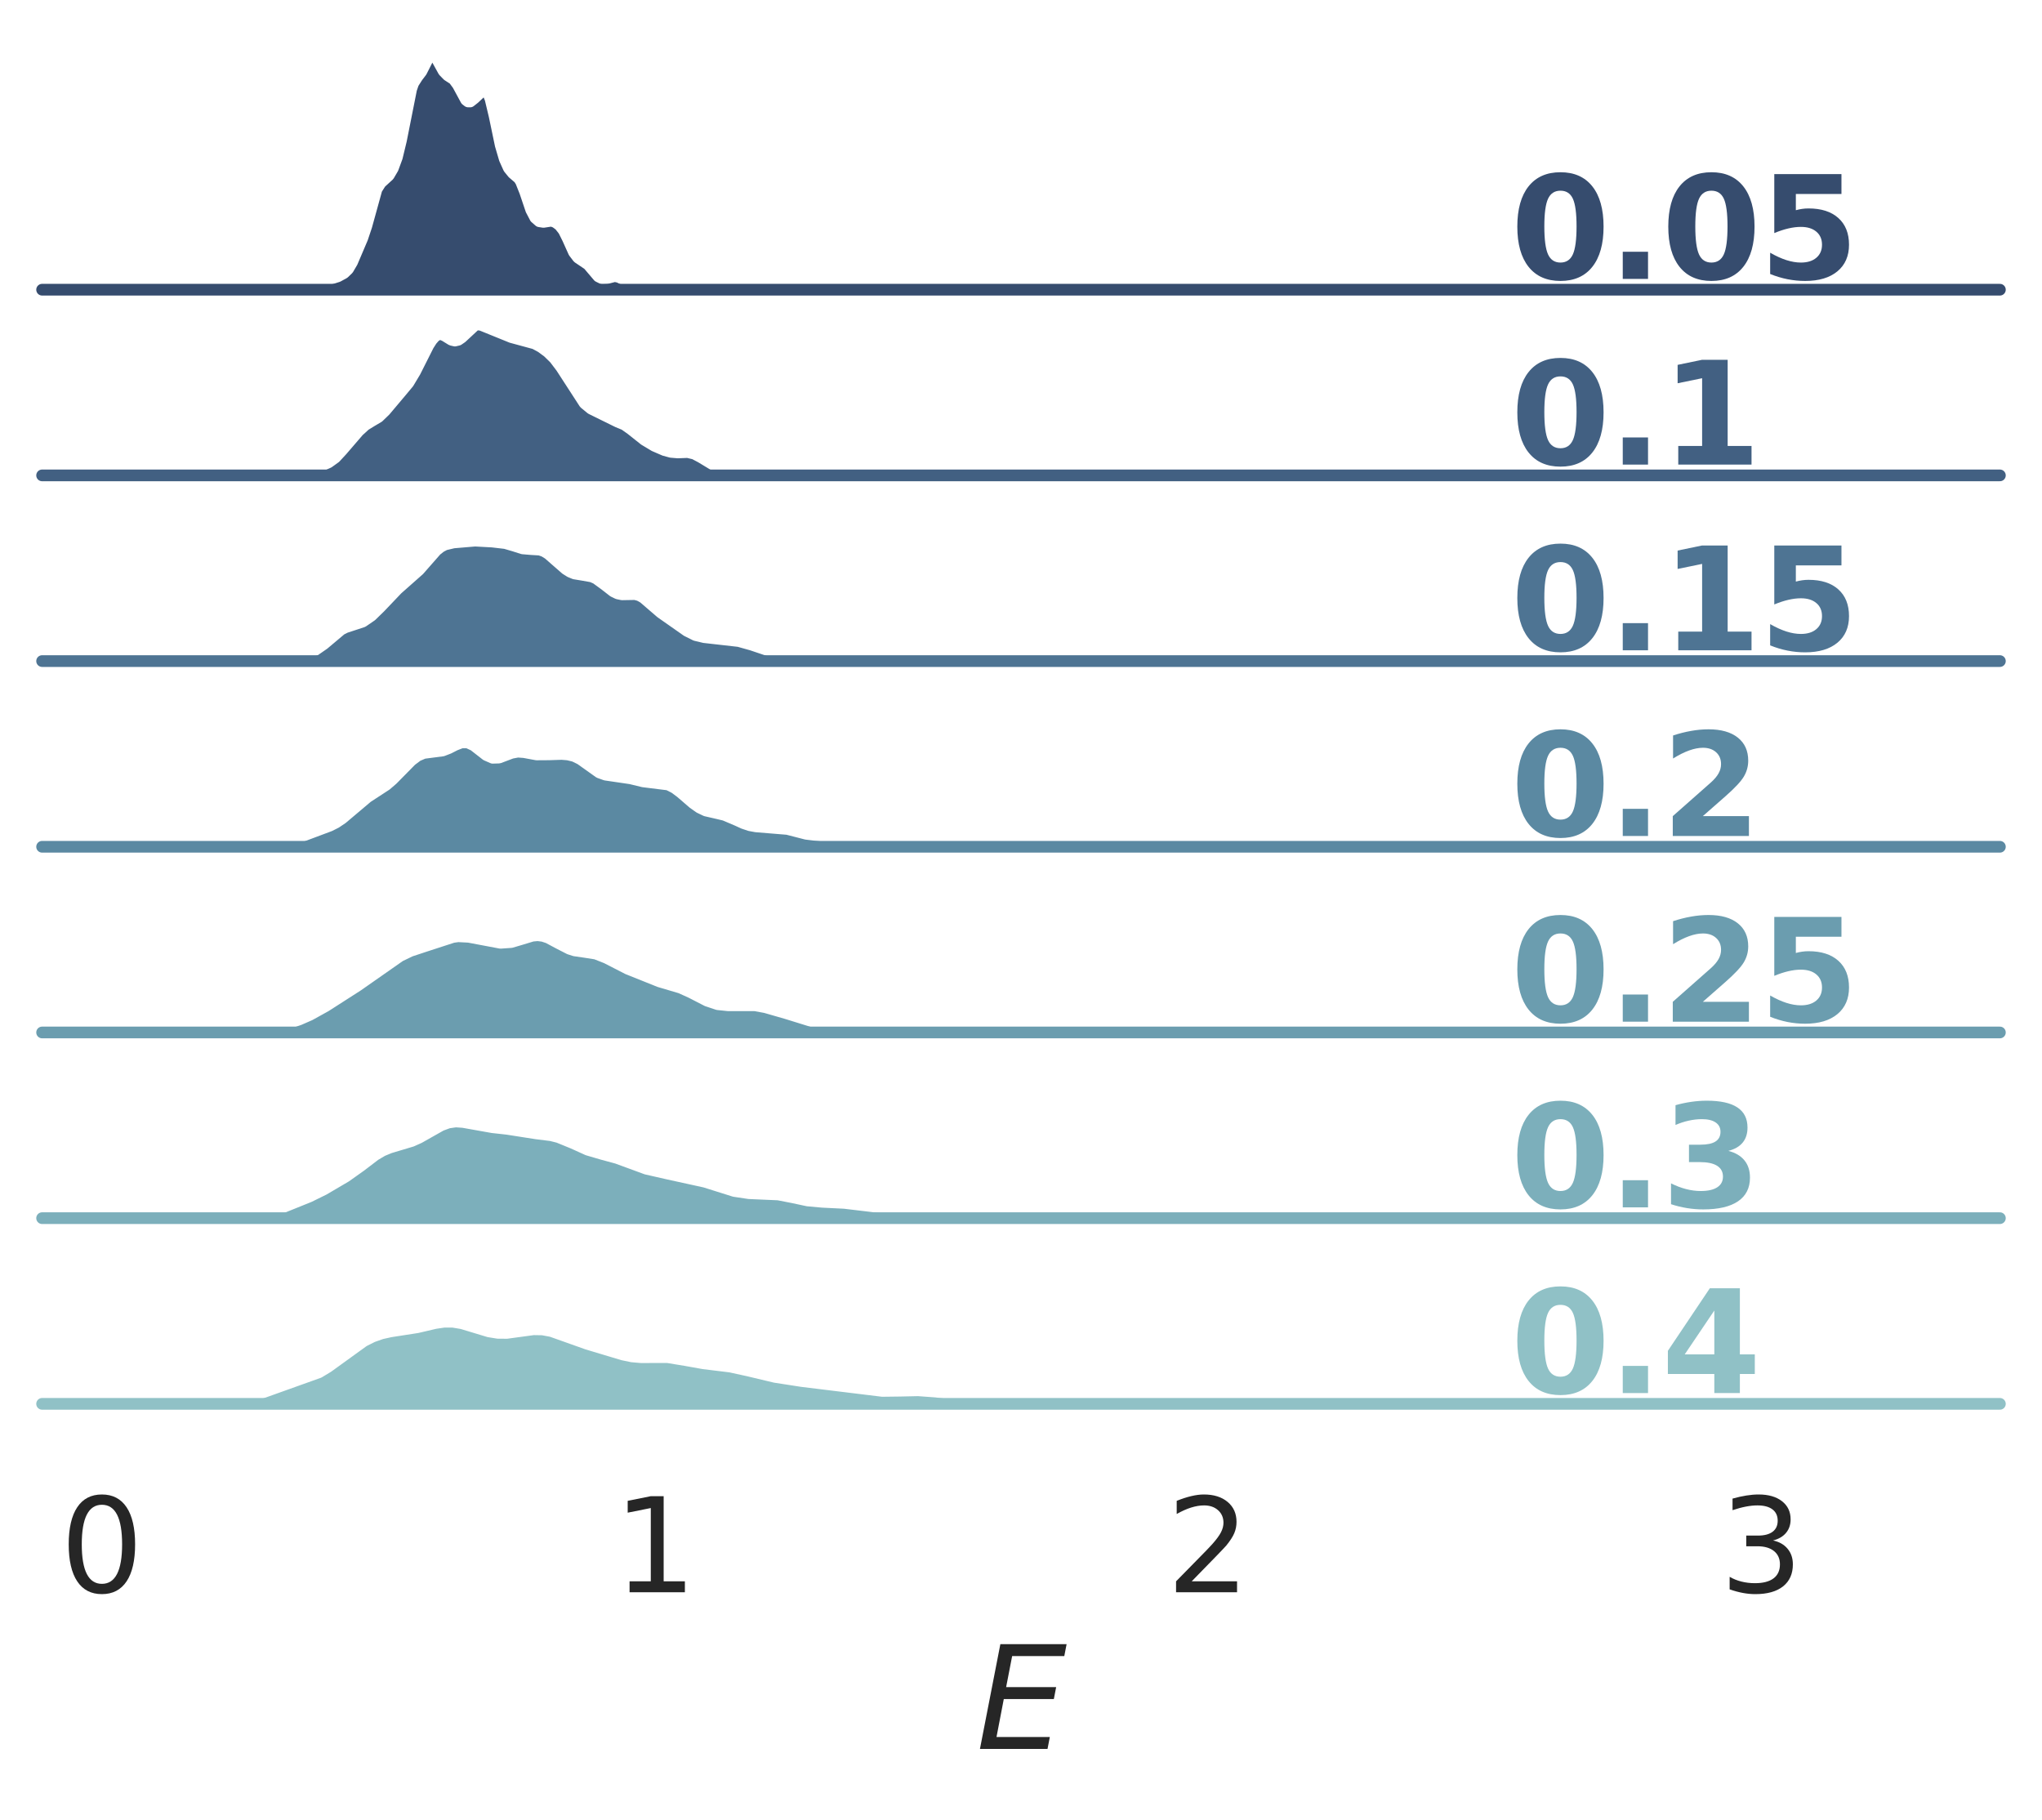 <?xml version="1.0" encoding="utf-8" standalone="no"?>
<!DOCTYPE svg PUBLIC "-//W3C//DTD SVG 1.1//EN"
  "http://www.w3.org/Graphics/SVG/1.1/DTD/svg11.dtd">
<svg height="311.267pt" version="1.1" viewBox="0 0 349.2 311.267" width="349.2pt" xmlns="http://www.w3.org/2000/svg" xmlns:xlink="http://www.w3.org/1999/xlink">
 <defs>
  <style type="text/css">*{stroke-linecap:butt;stroke-linejoin:round;}</style>
 </defs>
 <g id="figure_1">
  <g id="patch_1">
   <path d="M 0 311.267 
L 349.2 311.267 
L 349.2 0 
L 0 0 
z
" style="fill:#ffffff;"/>
  </g>
  <g id="axes_1">
   <g id="patch_2">
    <path d="M 7.2 49.536 
L 342 49.536 
L 342 7.2 
L 7.2 7.2 
z
" style="fill:none;"/>
   </g>
   <g id="matplotlib.axis_1">
    <g id="xtick_1"/>
    <g id="xtick_2"/>
    <g id="xtick_3"/>
    <g id="xtick_4"/>
   </g>
   <g id="matplotlib.axis_2"/>
   <g id="PolyCollection_1">
    <defs>
     <path d="M 50.108 -261.734 
L 50.108 -261.731 
L 50.456 -261.731 
L 50.805 -261.731 
L 51.153 -261.731 
L 51.501 -261.731 
L 51.849 -261.731 
L 52.198 -261.731 
L 52.546 -261.731 
L 52.894 -261.731 
L 53.242 -261.731 
L 53.59 -261.731 
L 53.939 -261.731 
L 54.287 -261.731 
L 54.635 -261.731 
L 54.983 -261.731 
L 55.331 -261.731 
L 55.68 -261.731 
L 56.028 -261.731 
L 56.376 -261.731 
L 56.724 -261.731 
L 57.073 -261.731 
L 57.421 -261.731 
L 57.769 -261.731 
L 58.117 -261.731 
L 58.465 -261.731 
L 58.814 -261.731 
L 59.162 -261.731 
L 59.51 -261.731 
L 59.858 -261.731 
L 60.207 -261.731 
L 60.555 -261.731 
L 60.903 -261.731 
L 61.251 -261.731 
L 61.599 -261.731 
L 61.948 -261.731 
L 62.296 -261.731 
L 62.644 -261.731 
L 62.992 -261.731 
L 63.34 -261.731 
L 63.689 -261.731 
L 64.037 -261.731 
L 64.385 -261.731 
L 64.733 -261.731 
L 65.082 -261.731 
L 65.43 -261.731 
L 65.778 -261.731 
L 66.126 -261.731 
L 66.474 -261.731 
L 66.823 -261.731 
L 67.171 -261.731 
L 67.519 -261.731 
L 67.867 -261.731 
L 68.216 -261.731 
L 68.564 -261.731 
L 68.912 -261.731 
L 69.26 -261.731 
L 69.608 -261.731 
L 69.957 -261.731 
L 70.305 -261.731 
L 70.653 -261.731 
L 71.001 -261.731 
L 71.35 -261.731 
L 71.698 -261.731 
L 72.046 -261.731 
L 72.394 -261.731 
L 72.742 -261.731 
L 73.091 -261.731 
L 73.439 -261.731 
L 73.787 -261.731 
L 74.135 -261.731 
L 74.483 -261.731 
L 74.832 -261.731 
L 75.18 -261.731 
L 75.528 -261.731 
L 75.876 -261.731 
L 76.225 -261.731 
L 76.573 -261.731 
L 76.921 -261.731 
L 77.269 -261.731 
L 77.617 -261.731 
L 77.966 -261.731 
L 78.314 -261.731 
L 78.662 -261.731 
L 79.01 -261.731 
L 79.359 -261.731 
L 79.707 -261.731 
L 80.055 -261.731 
L 80.403 -261.731 
L 80.751 -261.731 
L 81.1 -261.731 
L 81.448 -261.731 
L 81.796 -261.731 
L 82.144 -261.731 
L 82.492 -261.731 
L 82.841 -261.731 
L 83.189 -261.731 
L 83.537 -261.731 
L 83.885 -261.731 
L 84.234 -261.731 
L 84.582 -261.731 
L 84.93 -261.731 
L 85.278 -261.731 
L 85.626 -261.731 
L 85.975 -261.731 
L 86.323 -261.731 
L 86.671 -261.731 
L 87.019 -261.731 
L 87.368 -261.731 
L 87.716 -261.731 
L 88.064 -261.731 
L 88.412 -261.731 
L 88.76 -261.731 
L 89.109 -261.731 
L 89.457 -261.731 
L 89.805 -261.731 
L 90.153 -261.731 
L 90.502 -261.731 
L 90.85 -261.731 
L 91.198 -261.731 
L 91.546 -261.731 
L 91.894 -261.731 
L 92.243 -261.731 
L 92.591 -261.731 
L 92.939 -261.731 
L 93.287 -261.731 
L 93.635 -261.731 
L 93.984 -261.731 
L 94.332 -261.731 
L 94.68 -261.731 
L 95.028 -261.731 
L 95.377 -261.731 
L 95.725 -261.731 
L 96.073 -261.731 
L 96.421 -261.731 
L 96.769 -261.731 
L 97.118 -261.731 
L 97.466 -261.731 
L 97.814 -261.731 
L 98.162 -261.731 
L 98.511 -261.731 
L 98.859 -261.731 
L 99.207 -261.731 
L 99.555 -261.731 
L 99.903 -261.731 
L 100.252 -261.731 
L 100.6 -261.731 
L 100.948 -261.731 
L 101.296 -261.731 
L 101.644 -261.731 
L 101.993 -261.731 
L 102.341 -261.731 
L 102.689 -261.731 
L 103.037 -261.731 
L 103.386 -261.731 
L 103.734 -261.731 
L 104.082 -261.731 
L 104.43 -261.731 
L 104.778 -261.731 
L 105.127 -261.731 
L 105.475 -261.731 
L 105.823 -261.731 
L 106.171 -261.731 
L 106.52 -261.731 
L 106.868 -261.731 
L 107.216 -261.731 
L 107.564 -261.731 
L 107.912 -261.731 
L 108.261 -261.731 
L 108.609 -261.731 
L 108.957 -261.731 
L 109.305 -261.731 
L 109.654 -261.731 
L 110.002 -261.731 
L 110.35 -261.731 
L 110.698 -261.731 
L 111.046 -261.731 
L 111.395 -261.731 
L 111.743 -261.731 
L 112.091 -261.731 
L 112.439 -261.731 
L 112.787 -261.731 
L 113.136 -261.731 
L 113.484 -261.731 
L 113.832 -261.731 
L 114.18 -261.731 
L 114.529 -261.731 
L 114.877 -261.731 
L 115.225 -261.731 
L 115.573 -261.731 
L 115.921 -261.731 
L 116.27 -261.731 
L 116.618 -261.731 
L 116.966 -261.731 
L 117.314 -261.731 
L 117.663 -261.731 
L 118.011 -261.731 
L 118.359 -261.731 
L 118.707 -261.731 
L 119.055 -261.731 
L 119.404 -261.731 
L 119.404 -261.734 
L 119.404 -261.734 
L 119.055 -261.739 
L 118.707 -261.749 
L 118.359 -261.768 
L 118.011 -261.801 
L 117.663 -261.852 
L 117.314 -261.923 
L 116.966 -262.007 
L 116.618 -262.095 
L 116.27 -262.17 
L 115.921 -262.219 
L 115.573 -262.234 
L 115.225 -262.219 
L 114.877 -262.186 
L 114.529 -262.153 
L 114.18 -262.138 
L 113.832 -262.147 
L 113.484 -262.18 
L 113.136 -262.226 
L 112.787 -262.275 
L 112.439 -262.315 
L 112.091 -262.344 
L 111.743 -262.362 
L 111.395 -262.371 
L 111.046 -262.373 
L 110.698 -262.368 
L 110.35 -262.357 
L 110.002 -262.345 
L 109.654 -262.346 
L 109.305 -262.376 
L 108.957 -262.447 
L 108.609 -262.563 
L 108.261 -262.718 
L 107.912 -262.894 
L 107.564 -263.077 
L 107.216 -263.258 
L 106.868 -263.434 
L 106.52 -263.605 
L 106.171 -263.77 
L 105.823 -263.917 
L 105.475 -264.023 
L 105.127 -264.066 
L 104.778 -264.036 
L 104.43 -263.942 
L 104.082 -263.816 
L 103.734 -263.701 
L 103.386 -263.64 
L 103.037 -263.662 
L 102.689 -263.782 
L 102.341 -264.003 
L 101.993 -264.319 
L 101.644 -264.714 
L 101.296 -265.162 
L 100.948 -265.624 
L 100.6 -266.052 
L 100.252 -266.402 
L 99.903 -266.656 
L 99.555 -266.834 
L 99.207 -266.996 
L 98.859 -267.226 
L 98.511 -267.596 
L 98.162 -268.139 
L 97.814 -268.84 
L 97.466 -269.641 
L 97.118 -270.46 
L 96.769 -271.219 
L 96.421 -271.862 
L 96.073 -272.367 
L 95.725 -272.751 
L 95.377 -273.044 
L 95.028 -273.274 
L 94.68 -273.442 
L 94.332 -273.536 
L 93.984 -273.546 
L 93.635 -273.484 
L 93.287 -273.393 
L 92.939 -273.326 
L 92.591 -273.33 
L 92.243 -273.435 
L 91.894 -273.664 
L 91.546 -274.044 
L 91.198 -274.609 
L 90.85 -275.375 
L 90.502 -276.326 
L 90.153 -277.394 
L 89.805 -278.473 
L 89.457 -279.445 
L 89.109 -280.223 
L 88.76 -280.776 
L 88.412 -281.142 
L 88.064 -281.405 
L 87.716 -281.67 
L 87.368 -282.026 
L 87.019 -282.531 
L 86.671 -283.211 
L 86.323 -284.078 
L 85.975 -285.149 
L 85.626 -286.447 
L 85.278 -287.978 
L 84.93 -289.689 
L 84.582 -291.448 
L 84.234 -293.066 
L 83.885 -294.362 
L 83.537 -295.228 
L 83.189 -295.666 
L 82.841 -295.77 
L 82.492 -295.666 
L 82.144 -295.451 
L 81.796 -295.17 
L 81.448 -294.835 
L 81.1 -294.468 
L 80.751 -294.131 
L 80.403 -293.917 
L 80.055 -293.922 
L 79.707 -294.191 
L 79.359 -294.703 
L 79.01 -295.375 
L 78.662 -296.096 
L 78.314 -296.765 
L 77.966 -297.314 
L 77.617 -297.718 
L 77.269 -297.993 
L 76.921 -298.192 
L 76.573 -298.395 
L 76.225 -298.683 
L 75.876 -299.114 
L 75.528 -299.694 
L 75.18 -300.374 
L 74.832 -301.058 
L 74.483 -301.632 
L 74.135 -301.989 
L 73.787 -302.051 
L 73.439 -301.788 
L 73.091 -301.235 
L 72.742 -300.494 
L 72.394 -299.716 
L 72.046 -299.04 
L 71.698 -298.527 
L 71.35 -298.126 
L 71.001 -297.687 
L 70.653 -297.029 
L 70.305 -296.016 
L 69.957 -294.611 
L 69.608 -292.883 
L 69.26 -290.974 
L 68.912 -289.049 
L 68.564 -287.252 
L 68.216 -285.68 
L 67.867 -284.37 
L 67.519 -283.315 
L 67.171 -282.477 
L 66.823 -281.813 
L 66.474 -281.29 
L 66.126 -280.884 
L 65.778 -280.571 
L 65.43 -280.307 
L 65.082 -280.013 
L 64.733 -279.583 
L 64.385 -278.916 
L 64.037 -277.956 
L 63.689 -276.727 
L 63.34 -275.332 
L 62.992 -273.919 
L 62.644 -272.618 
L 62.296 -271.494 
L 61.948 -270.536 
L 61.599 -269.682 
L 61.251 -268.86 
L 60.903 -268.034 
L 60.555 -267.214 
L 60.207 -266.448 
L 59.858 -265.788 
L 59.51 -265.263 
L 59.162 -264.873 
L 58.814 -264.587 
L 58.465 -264.369 
L 58.117 -264.184 
L 57.769 -264.016 
L 57.421 -263.861 
L 57.073 -263.724 
L 56.724 -263.607 
L 56.376 -263.51 
L 56.028 -263.423 
L 55.68 -263.337 
L 55.331 -263.24 
L 54.983 -263.128 
L 54.635 -263.002 
L 54.287 -262.861 
L 53.939 -262.708 
L 53.59 -262.545 
L 53.242 -262.379 
L 52.894 -262.219 
L 52.546 -262.075 
L 52.198 -261.956 
L 51.849 -261.867 
L 51.501 -261.806 
L 51.153 -261.769 
L 50.805 -261.749 
L 50.456 -261.739 
L 50.108 -261.734 
z
" id="m677ab61635" style="stroke:#364c6e;stroke-width:1.5;"/>
    </defs>
    <g>
     <use style="fill:#364c6e;stroke:#364c6e;stroke-width:1.5;" x="0" xlink:href="#m677ab61635" y="311.267"/>
    </g>
   </g>
   <g id="line2d_1">
    <path d="M 50.108 49.533 
L 51.849 49.401 
L 52.894 49.049 
L 55.331 48.028 
L 57.769 47.251 
L 58.814 46.68 
L 59.51 46.004 
L 60.207 44.819 
L 61.948 40.731 
L 62.644 38.65 
L 64.385 32.351 
L 65.082 31.255 
L 66.474 29.978 
L 67.171 28.79 
L 67.867 26.897 
L 68.564 24.015 
L 70.305 15.252 
L 70.653 14.239 
L 71.35 13.141 
L 72.046 12.228 
L 73.439 9.479 
L 73.787 9.216 
L 74.135 9.278 
L 74.483 9.636 
L 75.18 10.893 
L 75.876 12.154 
L 76.573 12.872 
L 77.617 13.55 
L 78.314 14.503 
L 79.707 17.076 
L 80.055 17.345 
L 80.403 17.35 
L 81.1 16.799 
L 82.144 15.816 
L 82.841 15.497 
L 83.189 15.602 
L 83.537 16.04 
L 83.885 16.905 
L 84.582 19.82 
L 85.626 24.82 
L 86.323 27.19 
L 87.019 28.737 
L 87.716 29.598 
L 88.76 30.491 
L 89.109 31.045 
L 89.805 32.794 
L 90.85 35.892 
L 91.546 37.223 
L 92.243 37.833 
L 92.939 37.941 
L 94.332 37.731 
L 95.028 37.994 
L 95.725 38.516 
L 96.421 39.406 
L 97.118 40.807 
L 98.162 43.129 
L 98.859 44.041 
L 100.6 45.216 
L 102.341 47.264 
L 103.037 47.606 
L 103.734 47.566 
L 105.127 47.201 
L 105.823 47.351 
L 107.564 48.19 
L 108.957 48.821 
L 110.002 48.922 
L 112.439 48.952 
L 114.529 49.114 
L 115.921 49.048 
L 117.314 49.345 
L 118.707 49.519 
L 119.404 49.533 
L 119.404 49.533 
" style="fill:none;stroke:#ffffff;stroke-linecap:round;stroke-width:2;"/>
   </g>
   <g id="line2d_2">
    <path d="M 7.2 49.536 
L 342 49.536 
" style="fill:none;stroke:#364c6e;stroke-linecap:round;stroke-width:2;"/>
   </g>
   <g id="text_1">
    <!-- 0.05 -->
    <g style="fill:#364c6e;" transform="translate(258.3 47.691)scale(0.24 -0.24)">
     <defs>
      <path d="M 2944 2338 
Q 2944 3213 2780 3570 
Q 2616 3928 2228 3928 
Q 1841 3928 1675 3570 
Q 1509 3213 1509 2338 
Q 1509 1453 1675 1090 
Q 1841 728 2228 728 
Q 2613 728 2778 1090 
Q 2944 1453 2944 2338 
z
M 4147 2328 
Q 4147 1169 3647 539 
Q 3147 -91 2228 -91 
Q 1306 -91 806 539 
Q 306 1169 306 2328 
Q 306 3491 806 4120 
Q 1306 4750 2228 4750 
Q 3147 4750 3647 4120 
Q 4147 3491 4147 2328 
z
" id="DejaVuSans-Bold-30" transform="scale(0.016)"/>
      <path d="M 653 1209 
L 1778 1209 
L 1778 0 
L 653 0 
L 653 1209 
z
" id="DejaVuSans-Bold-2e" transform="scale(0.016)"/>
      <path d="M 678 4666 
L 3669 4666 
L 3669 3781 
L 1638 3781 
L 1638 3059 
Q 1775 3097 1914 3117 
Q 2053 3138 2203 3138 
Q 3056 3138 3531 2711 
Q 4006 2284 4006 1522 
Q 4006 766 3489 337 
Q 2972 -91 2053 -91 
Q 1656 -91 1267 -14 
Q 878 63 494 219 
L 494 1166 
Q 875 947 1217 837 
Q 1559 728 1863 728 
Q 2300 728 2551 942 
Q 2803 1156 2803 1522 
Q 2803 1891 2551 2103 
Q 2300 2316 1863 2316 
Q 1603 2316 1309 2248 
Q 1016 2181 678 2041 
L 678 4666 
z
" id="DejaVuSans-Bold-35" transform="scale(0.016)"/>
     </defs>
     <use xlink:href="#DejaVuSans-Bold-30"/>
     <use x="69.58" xlink:href="#DejaVuSans-Bold-2e"/>
     <use x="107.568" xlink:href="#DejaVuSans-Bold-30"/>
     <use x="177.148" xlink:href="#DejaVuSans-Bold-35"/>
    </g>
   </g>
  </g>
  <g id="axes_2">
   <g id="patch_3">
    <path d="M 7.2 81.288 
L 342 81.288 
L 342 38.952 
L 7.2 38.952 
z
" style="fill:none;"/>
   </g>
   <g id="matplotlib.axis_3">
    <g id="xtick_5"/>
    <g id="xtick_6"/>
    <g id="xtick_7"/>
    <g id="xtick_8"/>
   </g>
   <g id="matplotlib.axis_4"/>
   <g id="PolyCollection_2">
    <defs>
     <path d="M 45.941 -229.982 
L 45.941 -229.979 
L 46.509 -229.979 
L 47.078 -229.979 
L 47.647 -229.979 
L 48.216 -229.979 
L 48.784 -229.979 
L 49.353 -229.979 
L 49.922 -229.979 
L 50.491 -229.979 
L 51.06 -229.979 
L 51.628 -229.979 
L 52.197 -229.979 
L 52.766 -229.979 
L 53.335 -229.979 
L 53.904 -229.979 
L 54.472 -229.979 
L 55.041 -229.979 
L 55.61 -229.979 
L 56.179 -229.979 
L 56.748 -229.979 
L 57.316 -229.979 
L 57.885 -229.979 
L 58.454 -229.979 
L 59.023 -229.979 
L 59.591 -229.979 
L 60.16 -229.979 
L 60.729 -229.979 
L 61.298 -229.979 
L 61.867 -229.979 
L 62.435 -229.979 
L 63.004 -229.979 
L 63.573 -229.979 
L 64.142 -229.979 
L 64.711 -229.979 
L 65.279 -229.979 
L 65.848 -229.979 
L 66.417 -229.979 
L 66.986 -229.979 
L 67.555 -229.979 
L 68.123 -229.979 
L 68.692 -229.979 
L 69.261 -229.979 
L 69.83 -229.979 
L 70.398 -229.979 
L 70.967 -229.979 
L 71.536 -229.979 
L 72.105 -229.979 
L 72.674 -229.979 
L 73.242 -229.979 
L 73.811 -229.979 
L 74.38 -229.979 
L 74.949 -229.979 
L 75.518 -229.979 
L 76.086 -229.979 
L 76.655 -229.979 
L 77.224 -229.979 
L 77.793 -229.979 
L 78.361 -229.979 
L 78.93 -229.979 
L 79.499 -229.979 
L 80.068 -229.979 
L 80.637 -229.979 
L 81.205 -229.979 
L 81.774 -229.979 
L 82.343 -229.979 
L 82.912 -229.979 
L 83.481 -229.979 
L 84.049 -229.979 
L 84.618 -229.979 
L 85.187 -229.979 
L 85.756 -229.979 
L 86.325 -229.979 
L 86.893 -229.979 
L 87.462 -229.979 
L 88.031 -229.979 
L 88.6 -229.979 
L 89.168 -229.979 
L 89.737 -229.979 
L 90.306 -229.979 
L 90.875 -229.979 
L 91.444 -229.979 
L 92.012 -229.979 
L 92.581 -229.979 
L 93.15 -229.979 
L 93.719 -229.979 
L 94.288 -229.979 
L 94.856 -229.979 
L 95.425 -229.979 
L 95.994 -229.979 
L 96.563 -229.979 
L 97.132 -229.979 
L 97.7 -229.979 
L 98.269 -229.979 
L 98.838 -229.979 
L 99.407 -229.979 
L 99.975 -229.979 
L 100.544 -229.979 
L 101.113 -229.979 
L 101.682 -229.979 
L 102.251 -229.979 
L 102.819 -229.979 
L 103.388 -229.979 
L 103.957 -229.979 
L 104.526 -229.979 
L 105.095 -229.979 
L 105.663 -229.979 
L 106.232 -229.979 
L 106.801 -229.979 
L 107.37 -229.979 
L 107.939 -229.979 
L 108.507 -229.979 
L 109.076 -229.979 
L 109.645 -229.979 
L 110.214 -229.979 
L 110.782 -229.979 
L 111.351 -229.979 
L 111.92 -229.979 
L 112.489 -229.979 
L 113.058 -229.979 
L 113.626 -229.979 
L 114.195 -229.979 
L 114.764 -229.979 
L 115.333 -229.979 
L 115.902 -229.979 
L 116.47 -229.979 
L 117.039 -229.979 
L 117.608 -229.979 
L 118.177 -229.979 
L 118.745 -229.979 
L 119.314 -229.979 
L 119.883 -229.979 
L 120.452 -229.979 
L 121.021 -229.979 
L 121.589 -229.979 
L 122.158 -229.979 
L 122.727 -229.979 
L 123.296 -229.979 
L 123.865 -229.979 
L 124.433 -229.979 
L 125.002 -229.979 
L 125.571 -229.979 
L 126.14 -229.979 
L 126.709 -229.979 
L 127.277 -229.979 
L 127.846 -229.979 
L 128.415 -229.979 
L 128.984 -229.979 
L 129.552 -229.979 
L 130.121 -229.979 
L 130.69 -229.979 
L 131.259 -229.979 
L 131.828 -229.979 
L 132.396 -229.979 
L 132.965 -229.979 
L 133.534 -229.979 
L 134.103 -229.979 
L 134.672 -229.979 
L 135.24 -229.979 
L 135.809 -229.979 
L 136.378 -229.979 
L 136.947 -229.979 
L 137.516 -229.979 
L 138.084 -229.979 
L 138.653 -229.979 
L 139.222 -229.979 
L 139.791 -229.979 
L 140.359 -229.979 
L 140.928 -229.979 
L 141.497 -229.979 
L 142.066 -229.979 
L 142.635 -229.979 
L 143.203 -229.979 
L 143.772 -229.979 
L 144.341 -229.979 
L 144.91 -229.979 
L 145.479 -229.979 
L 146.047 -229.979 
L 146.616 -229.979 
L 147.185 -229.979 
L 147.754 -229.979 
L 148.323 -229.979 
L 148.891 -229.979 
L 149.46 -229.979 
L 150.029 -229.979 
L 150.598 -229.979 
L 151.166 -229.979 
L 151.735 -229.979 
L 152.304 -229.979 
L 152.873 -229.979 
L 153.442 -229.979 
L 154.01 -229.979 
L 154.579 -229.979 
L 155.148 -229.979 
L 155.717 -229.979 
L 156.286 -229.979 
L 156.854 -229.979 
L 157.423 -229.979 
L 157.992 -229.979 
L 158.561 -229.979 
L 159.129 -229.979 
L 159.129 -229.981 
L 159.129 -229.981 
L 158.561 -229.983 
L 157.992 -229.987 
L 157.423 -229.996 
L 156.854 -230.009 
L 156.286 -230.029 
L 155.717 -230.052 
L 155.148 -230.074 
L 154.579 -230.09 
L 154.01 -230.096 
L 153.442 -230.091 
L 152.873 -230.08 
L 152.304 -230.07 
L 151.735 -230.067 
L 151.166 -230.072 
L 150.598 -230.084 
L 150.029 -230.093 
L 149.46 -230.095 
L 148.891 -230.086 
L 148.323 -230.067 
L 147.754 -230.044 
L 147.185 -230.022 
L 146.616 -230.006 
L 146.047 -229.998 
L 145.479 -229.997 
L 144.91 -230.005 
L 144.341 -230.022 
L 143.772 -230.046 
L 143.203 -230.075 
L 142.635 -230.106 
L 142.066 -230.138 
L 141.497 -230.171 
L 140.928 -230.21 
L 140.359 -230.256 
L 139.791 -230.312 
L 139.222 -230.375 
L 138.653 -230.438 
L 138.084 -230.494 
L 137.516 -230.537 
L 136.947 -230.561 
L 136.378 -230.564 
L 135.809 -230.553 
L 135.24 -230.54 
L 134.672 -230.54 
L 134.103 -230.567 
L 133.534 -230.623 
L 132.965 -230.704 
L 132.396 -230.797 
L 131.828 -230.888 
L 131.259 -230.971 
L 130.69 -231.05 
L 130.121 -231.134 
L 129.552 -231.225 
L 128.984 -231.314 
L 128.415 -231.38 
L 127.846 -231.401 
L 127.277 -231.37 
L 126.709 -231.297 
L 126.14 -231.209 
L 125.571 -231.134 
L 125.002 -231.096 
L 124.433 -231.107 
L 123.865 -231.17 
L 123.296 -231.29 
L 122.727 -231.473 
L 122.158 -231.721 
L 121.589 -232.025 
L 121.021 -232.371 
L 120.452 -232.736 
L 119.883 -233.097 
L 119.314 -233.427 
L 118.745 -233.698 
L 118.177 -233.882 
L 117.608 -233.968 
L 117.039 -233.972 
L 116.47 -233.933 
L 115.902 -233.903 
L 115.333 -233.921 
L 114.764 -234 
L 114.195 -234.133 
L 113.626 -234.309 
L 113.058 -234.519 
L 112.489 -234.764 
L 111.92 -235.046 
L 111.351 -235.361 
L 110.782 -235.703 
L 110.214 -236.07 
L 109.645 -236.469 
L 109.076 -236.911 
L 108.507 -237.39 
L 107.939 -237.877 
L 107.37 -238.322 
L 106.801 -238.682 
L 106.232 -238.946 
L 105.663 -239.147 
L 105.095 -239.344 
L 104.526 -239.591 
L 103.957 -239.9 
L 103.388 -240.243 
L 102.819 -240.567 
L 102.251 -240.846 
L 101.682 -241.099 
L 101.113 -241.388 
L 100.544 -241.782 
L 99.975 -242.323 
L 99.407 -243.016 
L 98.838 -243.832 
L 98.269 -244.732 
L 97.7 -245.678 
L 97.132 -246.637 
L 96.563 -247.578 
L 95.994 -248.465 
L 95.425 -249.269 
L 94.856 -249.969 
L 94.288 -250.568 
L 93.719 -251.083 
L 93.15 -251.532 
L 92.581 -251.925 
L 92.012 -252.262 
L 91.444 -252.542 
L 90.875 -252.771 
L 90.306 -252.961 
L 89.737 -253.122 
L 89.168 -253.255 
L 88.6 -253.369 
L 88.031 -253.483 
L 87.462 -253.623 
L 86.893 -253.812 
L 86.325 -254.04 
L 85.756 -254.277 
L 85.187 -254.495 
L 84.618 -254.696 
L 84.049 -254.912 
L 83.481 -255.17 
L 82.912 -255.455 
L 82.343 -255.698 
L 81.774 -255.797 
L 81.205 -255.67 
L 80.637 -255.302 
L 80.068 -254.749 
L 79.499 -254.124 
L 78.93 -253.557 
L 78.361 -253.167 
L 77.793 -253.033 
L 77.224 -253.166 
L 76.655 -253.492 
L 76.086 -253.867 
L 75.518 -254.117 
L 74.949 -254.104 
L 74.38 -253.766 
L 73.811 -253.12 
L 73.242 -252.231 
L 72.674 -251.176 
L 72.105 -250.025 
L 71.536 -248.847 
L 70.967 -247.712 
L 70.398 -246.688 
L 69.83 -245.813 
L 69.261 -245.082 
L 68.692 -244.444 
L 68.123 -243.832 
L 67.555 -243.19 
L 66.986 -242.496 
L 66.417 -241.771 
L 65.848 -241.07 
L 65.279 -240.457 
L 64.711 -239.971 
L 64.142 -239.604 
L 63.573 -239.301 
L 63.004 -238.988 
L 62.435 -238.603 
L 61.867 -238.125 
L 61.298 -237.567 
L 60.729 -236.957 
L 60.16 -236.313 
L 59.591 -235.645 
L 59.023 -234.955 
L 58.454 -234.264 
L 57.885 -233.608 
L 57.316 -233.033 
L 56.748 -232.569 
L 56.179 -232.215 
L 55.61 -231.94 
L 55.041 -231.705 
L 54.472 -231.48 
L 53.904 -231.257 
L 53.335 -231.046 
L 52.766 -230.86 
L 52.197 -230.707 
L 51.628 -230.58 
L 51.06 -230.468 
L 50.491 -230.363 
L 49.922 -230.264 
L 49.353 -230.175 
L 48.784 -230.102 
L 48.216 -230.049 
L 47.647 -230.015 
L 47.078 -229.996 
L 46.509 -229.986 
L 45.941 -229.982 
z
" id="m0e1ea34130" style="stroke:#426082;stroke-width:1.5;"/>
    </defs>
    <g>
     <use style="fill:#426082;stroke:#426082;stroke-width:1.5;" x="0" xlink:href="#m0e1ea34130" y="311.267"/>
    </g>
   </g>
   <g id="line2d_3">
    <path d="M 45.941 81.286 
L 48.784 81.166 
L 51.06 80.799 
L 52.766 80.407 
L 55.041 79.563 
L 56.179 79.053 
L 57.316 78.234 
L 58.454 77.004 
L 61.298 73.7 
L 62.435 72.664 
L 63.573 71.966 
L 64.711 71.296 
L 65.848 70.197 
L 68.692 66.824 
L 69.83 65.454 
L 70.967 63.555 
L 73.242 59.037 
L 73.811 58.148 
L 74.38 57.501 
L 74.949 57.163 
L 75.518 57.15 
L 76.086 57.401 
L 77.224 58.101 
L 77.793 58.234 
L 78.361 58.1 
L 78.93 57.71 
L 81.205 55.597 
L 81.774 55.471 
L 82.343 55.569 
L 87.462 57.644 
L 91.444 58.726 
L 92.581 59.342 
L 93.719 60.185 
L 94.856 61.299 
L 95.994 62.802 
L 99.975 68.944 
L 101.113 69.88 
L 105.663 72.12 
L 106.801 72.586 
L 107.939 73.391 
L 110.214 75.198 
L 111.92 76.221 
L 113.626 76.959 
L 114.764 77.268 
L 115.902 77.364 
L 117.608 77.299 
L 118.745 77.57 
L 119.883 78.171 
L 122.158 79.547 
L 123.296 79.977 
L 124.433 80.161 
L 125.571 80.133 
L 127.846 79.866 
L 128.984 79.954 
L 134.103 80.701 
L 136.378 80.704 
L 138.084 80.773 
L 143.203 81.193 
L 146.616 81.261 
L 153.442 81.177 
L 156.286 81.239 
L 159.129 81.287 
L 159.129 81.287 
" style="fill:none;stroke:#ffffff;stroke-linecap:round;stroke-width:2;"/>
   </g>
   <g id="line2d_4">
    <path d="M 7.2 81.288 
L 342 81.288 
" style="fill:none;stroke:#426082;stroke-linecap:round;stroke-width:2;"/>
   </g>
   <g id="text_2">
    <!-- 0.1 -->
    <g style="fill:#426082;" transform="translate(258.3 79.443)scale(0.24 -0.24)">
     <defs>
      <path d="M 750 831 
L 1813 831 
L 1813 3847 
L 722 3622 
L 722 4441 
L 1806 4666 
L 2950 4666 
L 2950 831 
L 4013 831 
L 4013 0 
L 750 0 
L 750 831 
z
" id="DejaVuSans-Bold-31" transform="scale(0.016)"/>
     </defs>
     <use xlink:href="#DejaVuSans-Bold-30"/>
     <use x="69.58" xlink:href="#DejaVuSans-Bold-2e"/>
     <use x="107.568" xlink:href="#DejaVuSans-Bold-31"/>
    </g>
   </g>
  </g>
  <g id="axes_3">
   <g id="patch_4">
    <path d="M 7.2 113.04 
L 342 113.04 
L 342 70.704 
L 7.2 70.704 
z
" style="fill:none;"/>
   </g>
   <g id="matplotlib.axis_5">
    <g id="xtick_9"/>
    <g id="xtick_10"/>
    <g id="xtick_11"/>
    <g id="xtick_12"/>
   </g>
   <g id="matplotlib.axis_6"/>
   <g id="PolyCollection_3">
    <defs>
     <path d="M 41.312 -198.228 
L 41.312 -198.227 
L 42.051 -198.227 
L 42.791 -198.227 
L 43.53 -198.227 
L 44.27 -198.227 
L 45.009 -198.227 
L 45.748 -198.227 
L 46.488 -198.227 
L 47.227 -198.227 
L 47.967 -198.227 
L 48.706 -198.227 
L 49.446 -198.227 
L 50.185 -198.227 
L 50.925 -198.227 
L 51.664 -198.227 
L 52.403 -198.227 
L 53.143 -198.227 
L 53.882 -198.227 
L 54.622 -198.227 
L 55.361 -198.227 
L 56.101 -198.227 
L 56.84 -198.227 
L 57.579 -198.227 
L 58.319 -198.227 
L 59.058 -198.227 
L 59.798 -198.227 
L 60.537 -198.227 
L 61.277 -198.227 
L 62.016 -198.227 
L 62.756 -198.227 
L 63.495 -198.227 
L 64.234 -198.227 
L 64.974 -198.227 
L 65.713 -198.227 
L 66.453 -198.227 
L 67.192 -198.227 
L 67.932 -198.227 
L 68.671 -198.227 
L 69.411 -198.227 
L 70.15 -198.227 
L 70.889 -198.227 
L 71.629 -198.227 
L 72.368 -198.227 
L 73.108 -198.227 
L 73.847 -198.227 
L 74.587 -198.227 
L 75.326 -198.227 
L 76.066 -198.227 
L 76.805 -198.227 
L 77.544 -198.227 
L 78.284 -198.227 
L 79.023 -198.227 
L 79.763 -198.227 
L 80.502 -198.227 
L 81.242 -198.227 
L 81.981 -198.227 
L 82.721 -198.227 
L 83.46 -198.227 
L 84.199 -198.227 
L 84.939 -198.227 
L 85.678 -198.227 
L 86.418 -198.227 
L 87.157 -198.227 
L 87.897 -198.227 
L 88.636 -198.227 
L 89.375 -198.227 
L 90.115 -198.227 
L 90.854 -198.227 
L 91.594 -198.227 
L 92.333 -198.227 
L 93.073 -198.227 
L 93.812 -198.227 
L 94.552 -198.227 
L 95.291 -198.227 
L 96.03 -198.227 
L 96.77 -198.227 
L 97.509 -198.227 
L 98.249 -198.227 
L 98.988 -198.227 
L 99.728 -198.227 
L 100.467 -198.227 
L 101.207 -198.227 
L 101.946 -198.227 
L 102.685 -198.227 
L 103.425 -198.227 
L 104.164 -198.227 
L 104.904 -198.227 
L 105.643 -198.227 
L 106.383 -198.227 
L 107.122 -198.227 
L 107.862 -198.227 
L 108.601 -198.227 
L 109.34 -198.227 
L 110.08 -198.227 
L 110.819 -198.227 
L 111.559 -198.227 
L 112.298 -198.227 
L 113.038 -198.227 
L 113.777 -198.227 
L 114.517 -198.227 
L 115.256 -198.227 
L 115.995 -198.227 
L 116.735 -198.227 
L 117.474 -198.227 
L 118.214 -198.227 
L 118.953 -198.227 
L 119.693 -198.227 
L 120.432 -198.227 
L 121.171 -198.227 
L 121.911 -198.227 
L 122.65 -198.227 
L 123.39 -198.227 
L 124.129 -198.227 
L 124.869 -198.227 
L 125.608 -198.227 
L 126.348 -198.227 
L 127.087 -198.227 
L 127.826 -198.227 
L 128.566 -198.227 
L 129.305 -198.227 
L 130.045 -198.227 
L 130.784 -198.227 
L 131.524 -198.227 
L 132.263 -198.227 
L 133.003 -198.227 
L 133.742 -198.227 
L 134.481 -198.227 
L 135.221 -198.227 
L 135.96 -198.227 
L 136.7 -198.227 
L 137.439 -198.227 
L 138.179 -198.227 
L 138.918 -198.227 
L 139.658 -198.227 
L 140.397 -198.227 
L 141.136 -198.227 
L 141.876 -198.227 
L 142.615 -198.227 
L 143.355 -198.227 
L 144.094 -198.227 
L 144.834 -198.227 
L 145.573 -198.227 
L 146.313 -198.227 
L 147.052 -198.227 
L 147.791 -198.227 
L 148.531 -198.227 
L 149.27 -198.227 
L 150.01 -198.227 
L 150.749 -198.227 
L 151.489 -198.227 
L 152.228 -198.227 
L 152.968 -198.227 
L 153.707 -198.227 
L 154.446 -198.227 
L 155.186 -198.227 
L 155.925 -198.227 
L 156.665 -198.227 
L 157.404 -198.227 
L 158.144 -198.227 
L 158.883 -198.227 
L 159.622 -198.227 
L 160.362 -198.227 
L 161.101 -198.227 
L 161.841 -198.227 
L 162.58 -198.227 
L 163.32 -198.227 
L 164.059 -198.227 
L 164.799 -198.227 
L 165.538 -198.227 
L 166.277 -198.227 
L 167.017 -198.227 
L 167.756 -198.227 
L 168.496 -198.227 
L 169.235 -198.227 
L 169.975 -198.227 
L 170.714 -198.227 
L 171.454 -198.227 
L 172.193 -198.227 
L 172.932 -198.227 
L 173.672 -198.227 
L 174.411 -198.227 
L 175.151 -198.227 
L 175.89 -198.227 
L 176.63 -198.227 
L 177.369 -198.227 
L 178.109 -198.227 
L 178.848 -198.227 
L 179.587 -198.227 
L 180.327 -198.227 
L 181.066 -198.227 
L 181.806 -198.227 
L 182.545 -198.227 
L 183.285 -198.227 
L 184.024 -198.227 
L 184.764 -198.227 
L 185.503 -198.227 
L 186.242 -198.227 
L 186.982 -198.227 
L 187.721 -198.227 
L 188.461 -198.227 
L 188.461 -198.228 
L 188.461 -198.228 
L 187.721 -198.23 
L 186.982 -198.234 
L 186.242 -198.241 
L 185.503 -198.253 
L 184.764 -198.27 
L 184.024 -198.289 
L 183.285 -198.306 
L 182.545 -198.316 
L 181.806 -198.316 
L 181.066 -198.306 
L 180.327 -198.288 
L 179.587 -198.269 
L 178.848 -198.253 
L 178.109 -198.241 
L 177.369 -198.234 
L 176.63 -198.23 
L 175.89 -198.228 
L 175.151 -198.228 
L 174.411 -198.229 
L 173.672 -198.231 
L 172.932 -198.236 
L 172.193 -198.244 
L 171.454 -198.258 
L 170.714 -198.276 
L 169.975 -198.295 
L 169.235 -198.312 
L 168.496 -198.323 
L 167.756 -198.327 
L 167.017 -198.329 
L 166.277 -198.336 
L 165.538 -198.353 
L 164.799 -198.382 
L 164.059 -198.419 
L 163.32 -198.452 
L 162.58 -198.472 
L 161.841 -198.475 
L 161.101 -198.464 
L 160.362 -198.448 
L 159.622 -198.437 
L 158.883 -198.44 
L 158.144 -198.459 
L 157.404 -198.49 
L 156.665 -198.527 
L 155.925 -198.566 
L 155.186 -198.603 
L 154.446 -198.638 
L 153.707 -198.674 
L 152.968 -198.715 
L 152.228 -198.769 
L 151.489 -198.837 
L 150.749 -198.915 
L 150.01 -198.989 
L 149.27 -199.045 
L 148.531 -199.08 
L 147.791 -199.101 
L 147.052 -199.121 
L 146.313 -199.157 
L 145.573 -199.215 
L 144.834 -199.291 
L 144.094 -199.376 
L 143.355 -199.456 
L 142.615 -199.521 
L 141.876 -199.563 
L 141.136 -199.578 
L 140.397 -199.571 
L 139.658 -199.544 
L 138.918 -199.509 
L 138.179 -199.477 
L 137.439 -199.46 
L 136.7 -199.466 
L 135.96 -199.494 
L 135.221 -199.536 
L 134.481 -199.587 
L 133.742 -199.651 
L 133.003 -199.738 
L 132.263 -199.863 
L 131.524 -200.033 
L 130.784 -200.246 
L 130.045 -200.495 
L 129.305 -200.763 
L 128.566 -201.029 
L 127.826 -201.272 
L 127.087 -201.48 
L 126.348 -201.651 
L 125.608 -201.794 
L 124.869 -201.917 
L 124.129 -202.021 
L 123.39 -202.099 
L 122.65 -202.154 
L 121.911 -202.195 
L 121.171 -202.242 
L 120.432 -202.322 
L 119.693 -202.458 
L 118.953 -202.675 
L 118.214 -202.991 
L 117.474 -203.412 
L 116.735 -203.916 
L 115.995 -204.461 
L 115.256 -204.999 
L 114.517 -205.506 
L 113.777 -205.998 
L 113.038 -206.523 
L 112.298 -207.123 
L 111.559 -207.794 
L 110.819 -208.476 
L 110.08 -209.069 
L 109.34 -209.483 
L 108.601 -209.68 
L 107.862 -209.7 
L 107.122 -209.644 
L 106.383 -209.641 
L 105.643 -209.796 
L 104.904 -210.154 
L 104.164 -210.687 
L 103.425 -211.306 
L 102.685 -211.901 
L 101.946 -212.381 
L 101.207 -212.702 
L 100.467 -212.876 
L 99.728 -212.963 
L 98.988 -213.046 
L 98.249 -213.208 
L 97.509 -213.512 
L 96.77 -213.978 
L 96.03 -214.583 
L 95.291 -215.268 
L 94.552 -215.956 
L 93.812 -216.564 
L 93.073 -217.02 
L 92.333 -217.283 
L 91.594 -217.374 
L 90.854 -217.374 
L 90.115 -217.389 
L 89.375 -217.498 
L 88.636 -217.709 
L 87.897 -217.97 
L 87.157 -218.216 
L 86.418 -218.404 
L 85.678 -218.528 
L 84.939 -218.606 
L 84.199 -218.664 
L 83.46 -218.717 
L 82.721 -218.77 
L 81.981 -218.811 
L 81.242 -218.825 
L 80.502 -218.798 
L 79.763 -218.737 
L 79.023 -218.661 
L 78.284 -218.589 
L 77.544 -218.513 
L 76.805 -218.391 
L 76.066 -218.161 
L 75.326 -217.766 
L 74.587 -217.182 
L 73.847 -216.43 
L 73.108 -215.568 
L 72.368 -214.671 
L 71.629 -213.813 
L 70.889 -213.042 
L 70.15 -212.368 
L 69.411 -211.762 
L 68.671 -211.172 
L 67.932 -210.541 
L 67.192 -209.838 
L 66.453 -209.063 
L 65.713 -208.247 
L 64.974 -207.437 
L 64.234 -206.675 
L 63.495 -205.997 
L 62.756 -205.427 
L 62.016 -204.982 
L 61.277 -204.666 
L 60.537 -204.447 
L 59.798 -204.257 
L 59.058 -204.011 
L 58.319 -203.637 
L 57.579 -203.114 
L 56.84 -202.478 
L 56.101 -201.798 
L 55.361 -201.149 
L 54.622 -200.584 
L 53.882 -200.125 
L 53.143 -199.767 
L 52.403 -199.49 
L 51.664 -199.269 
L 50.925 -199.085 
L 50.185 -198.926 
L 49.446 -198.786 
L 48.706 -198.663 
L 47.967 -198.557 
L 47.227 -198.466 
L 46.488 -198.391 
L 45.748 -198.333 
L 45.009 -198.29 
L 44.27 -198.262 
L 43.53 -198.244 
L 42.791 -198.235 
L 42.051 -198.23 
L 41.312 -198.228 
z
" id="mdeb386c444" style="stroke:#4e7493;stroke-width:1.5;"/>
    </defs>
    <g>
     <use style="fill:#4e7493;stroke:#4e7493;stroke-width:1.5;" x="0" xlink:href="#mdeb386c444" y="311.267"/>
    </g>
   </g>
   <g id="line2d_5">
    <path d="M 41.312 113.039 
L 45.748 112.934 
L 48.706 112.604 
L 50.925 112.182 
L 52.403 111.777 
L 53.882 111.142 
L 55.361 110.118 
L 58.319 107.63 
L 59.058 107.256 
L 62.016 106.285 
L 63.495 105.271 
L 64.974 103.83 
L 67.932 100.726 
L 71.629 97.455 
L 74.587 94.086 
L 75.326 93.502 
L 76.066 93.106 
L 77.544 92.755 
L 81.242 92.443 
L 84.199 92.604 
L 86.418 92.864 
L 87.897 93.297 
L 89.375 93.769 
L 90.854 93.894 
L 92.333 93.984 
L 93.073 94.248 
L 93.812 94.703 
L 95.291 95.999 
L 96.77 97.289 
L 97.509 97.755 
L 98.249 98.059 
L 99.728 98.304 
L 101.207 98.566 
L 101.946 98.887 
L 103.425 99.962 
L 104.904 101.113 
L 105.643 101.471 
L 106.383 101.626 
L 108.601 101.587 
L 109.34 101.785 
L 110.08 102.198 
L 111.559 103.473 
L 113.038 104.744 
L 117.474 107.855 
L 118.953 108.593 
L 120.432 108.946 
L 126.348 109.616 
L 128.566 110.238 
L 131.524 111.235 
L 133.003 111.529 
L 135.96 111.774 
L 138.179 111.79 
L 141.876 111.705 
L 144.834 111.976 
L 147.052 112.146 
L 150.749 112.353 
L 154.446 112.629 
L 160.362 112.819 
L 164.059 112.849 
L 167.756 112.94 
L 188.461 113.039 
L 188.461 113.039 
" style="fill:none;stroke:#ffffff;stroke-linecap:round;stroke-width:2;"/>
   </g>
   <g id="line2d_6">
    <path d="M 7.2 113.04 
L 342 113.04 
" style="fill:none;stroke:#4e7493;stroke-linecap:round;stroke-width:2;"/>
   </g>
   <g id="text_3">
    <!-- 0.15 -->
    <g style="fill:#4e7493;" transform="translate(258.3 111.195)scale(0.24 -0.24)">
     <use xlink:href="#DejaVuSans-Bold-30"/>
     <use x="69.58" xlink:href="#DejaVuSans-Bold-2e"/>
     <use x="107.568" xlink:href="#DejaVuSans-Bold-31"/>
     <use x="177.148" xlink:href="#DejaVuSans-Bold-35"/>
    </g>
   </g>
  </g>
  <g id="axes_4">
   <g id="patch_5">
    <path d="M 7.2 144.792 
L 342 144.792 
L 342 102.456 
L 7.2 102.456 
z
" style="fill:none;"/>
   </g>
   <g id="matplotlib.axis_7">
    <g id="xtick_13"/>
    <g id="xtick_14"/>
    <g id="xtick_15"/>
    <g id="xtick_16"/>
   </g>
   <g id="matplotlib.axis_8"/>
   <g id="PolyCollection_4">
    <defs>
     <path d="M 32.787 -166.477 
L 32.787 -166.475 
L 33.859 -166.475 
L 34.931 -166.475 
L 36.004 -166.475 
L 37.076 -166.475 
L 38.148 -166.475 
L 39.221 -166.475 
L 40.293 -166.475 
L 41.365 -166.475 
L 42.437 -166.475 
L 43.51 -166.475 
L 44.582 -166.475 
L 45.654 -166.475 
L 46.727 -166.475 
L 47.799 -166.475 
L 48.871 -166.475 
L 49.944 -166.475 
L 51.016 -166.475 
L 52.088 -166.475 
L 53.16 -166.475 
L 54.233 -166.475 
L 55.305 -166.475 
L 56.377 -166.475 
L 57.45 -166.475 
L 58.522 -166.475 
L 59.594 -166.475 
L 60.667 -166.475 
L 61.739 -166.475 
L 62.811 -166.475 
L 63.883 -166.475 
L 64.956 -166.475 
L 66.028 -166.475 
L 67.1 -166.475 
L 68.173 -166.475 
L 69.245 -166.475 
L 70.317 -166.475 
L 71.39 -166.475 
L 72.462 -166.475 
L 73.534 -166.475 
L 74.606 -166.475 
L 75.679 -166.475 
L 76.751 -166.475 
L 77.823 -166.475 
L 78.896 -166.475 
L 79.968 -166.475 
L 81.04 -166.475 
L 82.113 -166.475 
L 83.185 -166.475 
L 84.257 -166.475 
L 85.329 -166.475 
L 86.402 -166.475 
L 87.474 -166.475 
L 88.546 -166.475 
L 89.619 -166.475 
L 90.691 -166.475 
L 91.763 -166.475 
L 92.836 -166.475 
L 93.908 -166.475 
L 94.98 -166.475 
L 96.052 -166.475 
L 97.125 -166.475 
L 98.197 -166.475 
L 99.269 -166.475 
L 100.342 -166.475 
L 101.414 -166.475 
L 102.486 -166.475 
L 103.559 -166.475 
L 104.631 -166.475 
L 105.703 -166.475 
L 106.775 -166.475 
L 107.848 -166.475 
L 108.92 -166.475 
L 109.992 -166.475 
L 111.065 -166.475 
L 112.137 -166.475 
L 113.209 -166.475 
L 114.282 -166.475 
L 115.354 -166.475 
L 116.426 -166.475 
L 117.498 -166.475 
L 118.571 -166.475 
L 119.643 -166.475 
L 120.715 -166.475 
L 121.788 -166.475 
L 122.86 -166.475 
L 123.932 -166.475 
L 125.005 -166.475 
L 126.077 -166.475 
L 127.149 -166.475 
L 128.221 -166.475 
L 129.294 -166.475 
L 130.366 -166.475 
L 131.438 -166.475 
L 132.511 -166.475 
L 133.583 -166.475 
L 134.655 -166.475 
L 135.728 -166.475 
L 136.8 -166.475 
L 137.872 -166.475 
L 138.944 -166.475 
L 140.017 -166.475 
L 141.089 -166.475 
L 142.161 -166.475 
L 143.234 -166.475 
L 144.306 -166.475 
L 145.378 -166.475 
L 146.451 -166.475 
L 147.523 -166.475 
L 148.595 -166.475 
L 149.667 -166.475 
L 150.74 -166.475 
L 151.812 -166.475 
L 152.884 -166.475 
L 153.957 -166.475 
L 155.029 -166.475 
L 156.101 -166.475 
L 157.174 -166.475 
L 158.246 -166.475 
L 159.318 -166.475 
L 160.39 -166.475 
L 161.463 -166.475 
L 162.535 -166.475 
L 163.607 -166.475 
L 164.68 -166.475 
L 165.752 -166.475 
L 166.824 -166.475 
L 167.897 -166.475 
L 168.969 -166.475 
L 170.041 -166.475 
L 171.113 -166.475 
L 172.186 -166.475 
L 173.258 -166.475 
L 174.33 -166.475 
L 175.403 -166.475 
L 176.475 -166.475 
L 177.547 -166.475 
L 178.62 -166.475 
L 179.692 -166.475 
L 180.764 -166.475 
L 181.836 -166.475 
L 182.909 -166.475 
L 183.981 -166.475 
L 185.053 -166.475 
L 186.126 -166.475 
L 187.198 -166.475 
L 188.27 -166.475 
L 189.343 -166.475 
L 190.415 -166.475 
L 191.487 -166.475 
L 192.559 -166.475 
L 193.632 -166.475 
L 194.704 -166.475 
L 195.776 -166.475 
L 196.849 -166.475 
L 197.921 -166.475 
L 198.993 -166.475 
L 200.066 -166.475 
L 201.138 -166.475 
L 202.21 -166.475 
L 203.282 -166.475 
L 204.355 -166.475 
L 205.427 -166.475 
L 206.499 -166.475 
L 207.572 -166.475 
L 208.644 -166.475 
L 209.716 -166.475 
L 210.789 -166.475 
L 211.861 -166.475 
L 212.933 -166.475 
L 214.005 -166.475 
L 215.078 -166.475 
L 216.15 -166.475 
L 217.222 -166.475 
L 218.295 -166.475 
L 219.367 -166.475 
L 220.439 -166.475 
L 221.512 -166.475 
L 222.584 -166.475 
L 223.656 -166.475 
L 224.728 -166.475 
L 225.801 -166.475 
L 226.873 -166.475 
L 227.945 -166.475 
L 229.018 -166.475 
L 230.09 -166.475 
L 231.162 -166.475 
L 232.235 -166.475 
L 233.307 -166.475 
L 234.379 -166.475 
L 235.451 -166.475 
L 236.524 -166.475 
L 237.596 -166.475 
L 238.668 -166.475 
L 239.741 -166.475 
L 240.813 -166.475 
L 241.885 -166.475 
L 242.958 -166.475 
L 244.03 -166.475 
L 245.102 -166.475 
L 246.174 -166.475 
L 246.174 -166.476 
L 246.174 -166.476 
L 245.102 -166.478 
L 244.03 -166.484 
L 242.958 -166.495 
L 241.885 -166.512 
L 240.813 -166.532 
L 239.741 -166.549 
L 238.668 -166.553 
L 237.596 -166.543 
L 236.524 -166.524 
L 235.451 -166.504 
L 234.379 -166.489 
L 233.307 -166.481 
L 232.235 -166.477 
L 231.162 -166.476 
L 230.09 -166.475 
L 229.018 -166.475 
L 227.945 -166.475 
L 226.873 -166.475 
L 225.801 -166.475 
L 224.728 -166.475 
L 223.656 -166.475 
L 222.584 -166.475 
L 221.512 -166.475 
L 220.439 -166.475 
L 219.367 -166.475 
L 218.295 -166.475 
L 217.222 -166.475 
L 216.15 -166.475 
L 215.078 -166.475 
L 214.005 -166.475 
L 212.933 -166.475 
L 211.861 -166.475 
L 210.789 -166.475 
L 209.716 -166.475 
L 208.644 -166.475 
L 207.572 -166.475 
L 206.499 -166.475 
L 205.427 -166.475 
L 204.355 -166.475 
L 203.282 -166.475 
L 202.21 -166.475 
L 201.138 -166.475 
L 200.066 -166.475 
L 198.993 -166.475 
L 197.921 -166.475 
L 196.849 -166.475 
L 195.776 -166.475 
L 194.704 -166.475 
L 193.632 -166.475 
L 192.559 -166.475 
L 191.487 -166.475 
L 190.415 -166.475 
L 189.343 -166.475 
L 188.27 -166.475 
L 187.198 -166.476 
L 186.126 -166.477 
L 185.053 -166.481 
L 183.981 -166.489 
L 182.909 -166.504 
L 181.836 -166.526 
L 180.764 -166.55 
L 179.692 -166.573 
L 178.62 -166.594 
L 177.547 -166.619 
L 176.475 -166.653 
L 175.403 -166.693 
L 174.33 -166.727 
L 173.258 -166.746 
L 172.186 -166.752 
L 171.113 -166.752 
L 170.041 -166.752 
L 168.969 -166.75 
L 167.897 -166.748 
L 166.824 -166.754 
L 165.752 -166.777 
L 164.68 -166.822 
L 163.607 -166.876 
L 162.535 -166.926 
L 161.463 -166.964 
L 160.39 -166.997 
L 159.318 -167.033 
L 158.246 -167.079 
L 157.174 -167.137 
L 156.101 -167.209 
L 155.029 -167.295 
L 153.957 -167.394 
L 152.884 -167.496 
L 151.812 -167.581 
L 150.74 -167.623 
L 149.667 -167.599 
L 148.595 -167.512 
L 147.523 -167.414 
L 146.451 -167.381 
L 145.378 -167.473 
L 144.306 -167.685 
L 143.234 -167.95 
L 142.161 -168.185 
L 141.089 -168.342 
L 140.017 -168.437 
L 138.944 -168.534 
L 137.872 -168.696 
L 136.8 -168.944 
L 135.728 -169.243 
L 134.655 -169.523 
L 133.583 -169.725 
L 132.511 -169.832 
L 131.438 -169.87 
L 130.366 -169.89 
L 129.294 -169.963 
L 128.221 -170.16 
L 127.149 -170.521 
L 126.077 -171.012 
L 125.005 -171.519 
L 123.932 -171.922 
L 122.86 -172.181 
L 121.788 -172.381 
L 120.715 -172.673 
L 119.643 -173.185 
L 118.571 -173.94 
L 117.498 -174.858 
L 116.426 -175.789 
L 115.354 -176.58 
L 114.282 -177.122 
L 113.209 -177.4 
L 112.137 -177.496 
L 111.065 -177.542 
L 109.992 -177.657 
L 108.92 -177.885 
L 107.848 -178.177 
L 106.775 -178.431 
L 105.703 -178.58 
L 104.631 -178.658 
L 103.559 -178.807 
L 102.486 -179.191 
L 101.414 -179.869 
L 100.342 -180.712 
L 99.269 -181.482 
L 98.197 -182.003 
L 97.125 -182.261 
L 96.052 -182.348 
L 94.98 -182.341 
L 93.908 -182.28 
L 92.836 -182.225 
L 91.763 -182.265 
L 90.691 -182.441 
L 89.619 -182.661 
L 88.546 -182.739 
L 87.474 -182.538 
L 86.402 -182.113 
L 85.329 -181.727 
L 84.257 -181.694 
L 83.185 -182.162 
L 82.113 -182.992 
L 81.04 -183.833 
L 79.968 -184.327 
L 78.896 -184.315 
L 77.823 -183.899 
L 76.751 -183.352 
L 75.679 -182.937 
L 74.606 -182.751 
L 73.534 -182.686 
L 72.462 -182.519 
L 71.39 -182.06 
L 70.317 -181.257 
L 69.245 -180.203 
L 68.173 -179.064 
L 67.1 -177.991 
L 66.028 -177.069 
L 64.956 -176.309 
L 63.883 -175.648 
L 62.811 -174.974 
L 61.739 -174.18 
L 60.667 -173.244 
L 59.594 -172.255 
L 58.522 -171.352 
L 57.45 -170.627 
L 56.377 -170.086 
L 55.305 -169.664 
L 54.233 -169.283 
L 53.16 -168.888 
L 52.088 -168.471 
L 51.016 -168.057 
L 49.944 -167.675 
L 48.871 -167.342 
L 47.799 -167.066 
L 46.727 -166.861 
L 45.654 -166.742 
L 44.582 -166.714 
L 43.51 -166.754 
L 42.437 -166.817 
L 41.365 -166.851 
L 40.293 -166.828 
L 39.221 -166.753 
L 38.148 -166.658 
L 37.076 -166.576 
L 36.004 -166.522 
L 34.931 -166.493 
L 33.859 -166.481 
L 32.787 -166.477 
z
" id="m9bd8a26a64" style="stroke:#5b89a2;stroke-width:1.5;"/>
    </defs>
    <g>
     <use style="fill:#5b89a2;stroke:#5b89a2;stroke-width:1.5;" x="0" xlink:href="#m9bd8a26a64" y="311.267"/>
    </g>
   </g>
   <g id="line2d_7">
    <path d="M 32.787 144.79 
L 37.076 144.691 
L 41.365 144.416 
L 45.654 144.525 
L 47.799 144.201 
L 49.944 143.592 
L 56.377 141.182 
L 57.45 140.64 
L 58.522 139.915 
L 62.811 136.294 
L 66.028 134.198 
L 67.1 133.276 
L 70.317 130.01 
L 71.39 129.208 
L 72.462 128.749 
L 75.679 128.331 
L 76.751 127.916 
L 77.823 127.368 
L 78.896 126.952 
L 79.968 126.94 
L 81.04 127.434 
L 83.185 129.106 
L 84.257 129.573 
L 85.329 129.54 
L 87.474 128.73 
L 88.546 128.529 
L 89.619 128.606 
L 91.763 129.002 
L 93.908 128.988 
L 96.052 128.919 
L 97.125 129.006 
L 98.197 129.265 
L 99.269 129.786 
L 102.486 132.076 
L 103.559 132.461 
L 107.848 133.091 
L 109.992 133.611 
L 114.282 134.145 
L 115.354 134.687 
L 116.426 135.478 
L 118.571 137.327 
L 119.643 138.083 
L 120.715 138.594 
L 122.86 139.086 
L 123.932 139.345 
L 126.077 140.256 
L 127.149 140.746 
L 128.221 141.108 
L 129.294 141.305 
L 134.655 141.744 
L 137.872 142.571 
L 140.017 142.83 
L 142.161 143.083 
L 145.378 143.795 
L 146.451 143.886 
L 148.595 143.755 
L 150.74 143.644 
L 153.957 143.873 
L 158.246 144.188 
L 167.897 144.519 
L 175.403 144.575 
L 182.909 144.763 
L 192.559 144.792 
L 246.174 144.791 
L 246.174 144.791 
" style="fill:none;stroke:#ffffff;stroke-linecap:round;stroke-width:2;"/>
   </g>
   <g id="line2d_8">
    <path d="M 7.2 144.792 
L 342 144.792 
" style="fill:none;stroke:#5b89a2;stroke-linecap:round;stroke-width:2;"/>
   </g>
   <g id="text_4">
    <!-- 0.2 -->
    <g style="fill:#5b89a2;" transform="translate(258.3 142.947)scale(0.24 -0.24)">
     <defs>
      <path d="M 1844 884 
L 3897 884 
L 3897 0 
L 506 0 
L 506 884 
L 2209 2388 
Q 2438 2594 2547 2791 
Q 2656 2988 2656 3200 
Q 2656 3528 2436 3728 
Q 2216 3928 1850 3928 
Q 1569 3928 1234 3808 
Q 900 3688 519 3450 
L 519 4475 
Q 925 4609 1322 4679 
Q 1719 4750 2100 4750 
Q 2938 4750 3402 4381 
Q 3866 4013 3866 3353 
Q 3866 2972 3669 2642 
Q 3472 2313 2841 1759 
L 1844 884 
z
" id="DejaVuSans-Bold-32" transform="scale(0.016)"/>
     </defs>
     <use xlink:href="#DejaVuSans-Bold-30"/>
     <use x="69.58" xlink:href="#DejaVuSans-Bold-2e"/>
     <use x="107.568" xlink:href="#DejaVuSans-Bold-32"/>
    </g>
   </g>
  </g>
  <g id="axes_5">
   <g id="patch_6">
    <path d="M 7.2 176.544 
L 342 176.544 
L 342 134.208 
L 7.2 134.208 
z
" style="fill:none;"/>
   </g>
   <g id="matplotlib.axis_9">
    <g id="xtick_17"/>
    <g id="xtick_18"/>
    <g id="xtick_19"/>
    <g id="xtick_20"/>
   </g>
   <g id="matplotlib.axis_10"/>
   <g id="PolyCollection_5">
    <defs>
     <path d="M 33.947 -134.725 
L 33.947 -134.723 
L 34.853 -134.723 
L 35.759 -134.723 
L 36.665 -134.723 
L 37.571 -134.723 
L 38.477 -134.723 
L 39.383 -134.723 
L 40.289 -134.723 
L 41.195 -134.723 
L 42.102 -134.723 
L 43.008 -134.723 
L 43.914 -134.723 
L 44.82 -134.723 
L 45.726 -134.723 
L 46.632 -134.723 
L 47.538 -134.723 
L 48.444 -134.723 
L 49.351 -134.723 
L 50.257 -134.723 
L 51.163 -134.723 
L 52.069 -134.723 
L 52.975 -134.723 
L 53.881 -134.723 
L 54.787 -134.723 
L 55.693 -134.723 
L 56.599 -134.723 
L 57.506 -134.723 
L 58.412 -134.723 
L 59.318 -134.723 
L 60.224 -134.723 
L 61.13 -134.723 
L 62.036 -134.723 
L 62.942 -134.723 
L 63.848 -134.723 
L 64.754 -134.723 
L 65.661 -134.723 
L 66.567 -134.723 
L 67.473 -134.723 
L 68.379 -134.723 
L 69.285 -134.723 
L 70.191 -134.723 
L 71.097 -134.723 
L 72.003 -134.723 
L 72.909 -134.723 
L 73.816 -134.723 
L 74.722 -134.723 
L 75.628 -134.723 
L 76.534 -134.723 
L 77.44 -134.723 
L 78.346 -134.723 
L 79.252 -134.723 
L 80.158 -134.723 
L 81.065 -134.723 
L 81.971 -134.723 
L 82.877 -134.723 
L 83.783 -134.723 
L 84.689 -134.723 
L 85.595 -134.723 
L 86.501 -134.723 
L 87.407 -134.723 
L 88.313 -134.723 
L 89.22 -134.723 
L 90.126 -134.723 
L 91.032 -134.723 
L 91.938 -134.723 
L 92.844 -134.723 
L 93.75 -134.723 
L 94.656 -134.723 
L 95.562 -134.723 
L 96.468 -134.723 
L 97.375 -134.723 
L 98.281 -134.723 
L 99.187 -134.723 
L 100.093 -134.723 
L 100.999 -134.723 
L 101.905 -134.723 
L 102.811 -134.723 
L 103.717 -134.723 
L 104.623 -134.723 
L 105.53 -134.723 
L 106.436 -134.723 
L 107.342 -134.723 
L 108.248 -134.723 
L 109.154 -134.723 
L 110.06 -134.723 
L 110.966 -134.723 
L 111.872 -134.723 
L 112.779 -134.723 
L 113.685 -134.723 
L 114.591 -134.723 
L 115.497 -134.723 
L 116.403 -134.723 
L 117.309 -134.723 
L 118.215 -134.723 
L 119.121 -134.723 
L 120.027 -134.723 
L 120.934 -134.723 
L 121.84 -134.723 
L 122.746 -134.723 
L 123.652 -134.723 
L 124.558 -134.723 
L 125.464 -134.723 
L 126.37 -134.723 
L 127.276 -134.723 
L 128.182 -134.723 
L 129.089 -134.723 
L 129.995 -134.723 
L 130.901 -134.723 
L 131.807 -134.723 
L 132.713 -134.723 
L 133.619 -134.723 
L 134.525 -134.723 
L 135.431 -134.723 
L 136.337 -134.723 
L 137.244 -134.723 
L 138.15 -134.723 
L 139.056 -134.723 
L 139.962 -134.723 
L 140.868 -134.723 
L 141.774 -134.723 
L 142.68 -134.723 
L 143.586 -134.723 
L 144.493 -134.723 
L 145.399 -134.723 
L 146.305 -134.723 
L 147.211 -134.723 
L 148.117 -134.723 
L 149.023 -134.723 
L 149.929 -134.723 
L 150.835 -134.723 
L 151.741 -134.723 
L 152.648 -134.723 
L 153.554 -134.723 
L 154.46 -134.723 
L 155.366 -134.723 
L 156.272 -134.723 
L 157.178 -134.723 
L 158.084 -134.723 
L 158.99 -134.723 
L 159.896 -134.723 
L 160.803 -134.723 
L 161.709 -134.723 
L 162.615 -134.723 
L 163.521 -134.723 
L 164.427 -134.723 
L 165.333 -134.723 
L 166.239 -134.723 
L 167.145 -134.723 
L 168.051 -134.723 
L 168.958 -134.723 
L 169.864 -134.723 
L 170.77 -134.723 
L 171.676 -134.723 
L 172.582 -134.723 
L 173.488 -134.723 
L 174.394 -134.723 
L 175.3 -134.723 
L 176.207 -134.723 
L 177.113 -134.723 
L 178.019 -134.723 
L 178.925 -134.723 
L 179.831 -134.723 
L 180.737 -134.723 
L 181.643 -134.723 
L 182.549 -134.723 
L 183.455 -134.723 
L 184.362 -134.723 
L 185.268 -134.723 
L 186.174 -134.723 
L 187.08 -134.723 
L 187.986 -134.723 
L 188.892 -134.723 
L 189.798 -134.723 
L 190.704 -134.723 
L 191.61 -134.723 
L 192.517 -134.723 
L 193.423 -134.723 
L 194.329 -134.723 
L 195.235 -134.723 
L 196.141 -134.723 
L 197.047 -134.723 
L 197.953 -134.723 
L 198.859 -134.723 
L 199.765 -134.723 
L 200.672 -134.723 
L 201.578 -134.723 
L 202.484 -134.723 
L 203.39 -134.723 
L 204.296 -134.723 
L 205.202 -134.723 
L 206.108 -134.723 
L 207.014 -134.723 
L 207.921 -134.723 
L 208.827 -134.723 
L 209.733 -134.723 
L 210.639 -134.723 
L 211.545 -134.723 
L 212.451 -134.723 
L 213.357 -134.723 
L 214.263 -134.723 
L 214.263 -134.724 
L 214.263 -134.724 
L 213.357 -134.725 
L 212.451 -134.728 
L 211.545 -134.733 
L 210.639 -134.742 
L 209.733 -134.754 
L 208.827 -134.769 
L 207.921 -134.784 
L 207.014 -134.797 
L 206.108 -134.806 
L 205.202 -134.811 
L 204.296 -134.816 
L 203.39 -134.824 
L 202.484 -134.835 
L 201.578 -134.848 
L 200.672 -134.858 
L 199.765 -134.859 
L 198.859 -134.85 
L 197.953 -134.83 
L 197.047 -134.806 
L 196.141 -134.781 
L 195.235 -134.76 
L 194.329 -134.745 
L 193.423 -134.736 
L 192.517 -134.733 
L 191.61 -134.735 
L 190.704 -134.743 
L 189.798 -134.755 
L 188.892 -134.772 
L 187.986 -134.79 
L 187.08 -134.809 
L 186.174 -134.828 
L 185.268 -134.848 
L 184.362 -134.875 
L 183.455 -134.91 
L 182.549 -134.956 
L 181.643 -135.007 
L 180.737 -135.057 
L 179.831 -135.095 
L 178.925 -135.112 
L 178.019 -135.107 
L 177.113 -135.087 
L 176.207 -135.062 
L 175.3 -135.046 
L 174.394 -135.05 
L 173.488 -135.079 
L 172.582 -135.133 
L 171.676 -135.206 
L 170.77 -135.288 
L 169.864 -135.369 
L 168.958 -135.441 
L 168.051 -135.495 
L 167.145 -135.532 
L 166.239 -135.554 
L 165.333 -135.569 
L 164.427 -135.585 
L 163.521 -135.61 
L 162.615 -135.646 
L 161.709 -135.685 
L 160.803 -135.718 
L 159.896 -135.731 
L 158.99 -135.721 
L 158.084 -135.693 
L 157.178 -135.664 
L 156.272 -135.649 
L 155.366 -135.661 
L 154.46 -135.702 
L 153.554 -135.763 
L 152.648 -135.84 
L 151.741 -135.929 
L 150.835 -136.033 
L 149.929 -136.157 
L 149.023 -136.296 
L 148.117 -136.437 
L 147.211 -136.559 
L 146.305 -136.64 
L 145.399 -136.664 
L 144.493 -136.63 
L 143.586 -136.552 
L 142.68 -136.459 
L 141.774 -136.386 
L 140.868 -136.372 
L 139.962 -136.44 
L 139.056 -136.596 
L 138.15 -136.827 
L 137.244 -137.106 
L 136.337 -137.406 
L 135.431 -137.707 
L 134.525 -138.001 
L 133.619 -138.283 
L 132.713 -138.555 
L 131.807 -138.812 
L 130.901 -139.044 
L 129.995 -139.236 
L 129.089 -139.373 
L 128.182 -139.446 
L 127.276 -139.458 
L 126.37 -139.428 
L 125.464 -139.386 
L 124.558 -139.369 
L 123.652 -139.416 
L 122.746 -139.556 
L 121.84 -139.805 
L 120.934 -140.16 
L 120.027 -140.596 
L 119.121 -141.076 
L 118.215 -141.557 
L 117.309 -142 
L 116.403 -142.38 
L 115.497 -142.691 
L 114.591 -142.95 
L 113.685 -143.191 
L 112.779 -143.453 
L 111.872 -143.763 
L 110.966 -144.119 
L 110.06 -144.499 
L 109.154 -144.879 
L 108.248 -145.25 
L 107.342 -145.631 
L 106.436 -146.047 
L 105.53 -146.512 
L 104.623 -147.008 
L 103.717 -147.492 
L 102.811 -147.906 
L 101.905 -148.207 
L 100.999 -148.389 
L 100.093 -148.492 
L 99.187 -148.587 
L 98.281 -148.754 
L 97.375 -149.046 
L 96.468 -149.468 
L 95.562 -149.976 
L 94.656 -150.496 
L 93.75 -150.942 
L 92.844 -151.242 
L 91.938 -151.352 
L 91.032 -151.269 
L 90.126 -151.033 
L 89.22 -150.719 
L 88.313 -150.412 
L 87.407 -150.183 
L 86.501 -150.065 
L 85.595 -150.056 
L 84.689 -150.136 
L 83.783 -150.279 
L 82.877 -150.468 
L 81.971 -150.684 
L 81.065 -150.901 
L 80.158 -151.08 
L 79.252 -151.181 
L 78.346 -151.174 
L 77.44 -151.047 
L 76.534 -150.816 
L 75.628 -150.514 
L 74.722 -150.185 
L 73.816 -149.866 
L 72.909 -149.574 
L 72.003 -149.299 
L 71.097 -149.011 
L 70.191 -148.677 
L 69.285 -148.276 
L 68.379 -147.804 
L 67.473 -147.269 
L 66.567 -146.682 
L 65.661 -146.056 
L 64.754 -145.401 
L 63.848 -144.728 
L 62.942 -144.051 
L 62.036 -143.382 
L 61.13 -142.734 
L 60.224 -142.114 
L 59.318 -141.521 
L 58.412 -140.945 
L 57.506 -140.375 
L 56.599 -139.808 
L 55.693 -139.247 
L 54.787 -138.708 
L 53.881 -138.203 
L 52.975 -137.74 
L 52.069 -137.323 
L 51.163 -136.948 
L 50.257 -136.608 
L 49.351 -136.299 
L 48.444 -136.019 
L 47.538 -135.772 
L 46.632 -135.566 
L 45.726 -135.406 
L 44.82 -135.286 
L 43.914 -135.194 
L 43.008 -135.118 
L 42.102 -135.045 
L 41.195 -134.973 
L 40.289 -134.904 
L 39.383 -134.844 
L 38.477 -134.797 
L 37.571 -134.764 
L 36.665 -134.744 
L 35.759 -134.733 
L 34.853 -134.727 
L 33.947 -134.725 
z
" id="m9487da718b" style="stroke:#6b9daf;stroke-width:1.5;"/>
    </defs>
    <g>
     <use style="fill:#6b9daf;stroke:#6b9daf;stroke-width:1.5;" x="0" xlink:href="#m9487da718b" y="311.267"/>
    </g>
   </g>
   <g id="line2d_9">
    <path d="M 33.947 176.543 
L 39.383 176.424 
L 44.82 175.982 
L 46.632 175.701 
L 48.444 175.249 
L 51.163 174.32 
L 52.975 173.527 
L 55.693 172.02 
L 61.13 168.533 
L 68.379 163.463 
L 70.191 162.59 
L 72.909 161.693 
L 77.44 160.22 
L 78.346 160.093 
L 80.158 160.187 
L 85.595 161.211 
L 87.407 161.084 
L 89.22 160.549 
L 91.032 159.998 
L 91.938 159.915 
L 92.844 160.025 
L 93.75 160.325 
L 95.562 161.291 
L 97.375 162.221 
L 98.281 162.513 
L 100.093 162.776 
L 101.905 163.061 
L 103.717 163.776 
L 107.342 165.636 
L 112.779 167.814 
L 116.403 168.887 
L 118.215 169.71 
L 120.934 171.108 
L 122.746 171.711 
L 124.558 171.898 
L 129.089 171.894 
L 130.901 172.223 
L 134.525 173.267 
L 139.056 174.671 
L 140.868 174.896 
L 142.68 174.809 
L 145.399 174.603 
L 147.211 174.708 
L 153.554 175.504 
L 156.272 175.618 
L 162.615 175.622 
L 171.676 176.062 
L 174.394 176.217 
L 183.455 176.357 
L 189.798 176.512 
L 195.235 176.508 
L 202.484 176.432 
L 214.263 176.543 
L 214.263 176.543 
" style="fill:none;stroke:#ffffff;stroke-linecap:round;stroke-width:2;"/>
   </g>
   <g id="line2d_10">
    <path d="M 7.2 176.544 
L 342 176.544 
" style="fill:none;stroke:#6b9daf;stroke-linecap:round;stroke-width:2;"/>
   </g>
   <g id="text_5">
    <!-- 0.25 -->
    <g style="fill:#6b9daf;" transform="translate(258.3 174.699)scale(0.24 -0.24)">
     <use xlink:href="#DejaVuSans-Bold-30"/>
     <use x="69.58" xlink:href="#DejaVuSans-Bold-2e"/>
     <use x="107.568" xlink:href="#DejaVuSans-Bold-32"/>
     <use x="177.148" xlink:href="#DejaVuSans-Bold-35"/>
    </g>
   </g>
  </g>
  <g id="axes_6">
   <g id="patch_7">
    <path d="M 7.2 208.296 
L 342 208.296 
L 342 165.96 
L 7.2 165.96 
z
" style="fill:none;"/>
   </g>
   <g id="matplotlib.axis_11">
    <g id="xtick_21"/>
    <g id="xtick_22"/>
    <g id="xtick_23"/>
    <g id="xtick_24"/>
   </g>
   <g id="matplotlib.axis_12"/>
   <g id="PolyCollection_6">
    <defs>
     <path d="M 27.783 -102.972 
L 27.783 -102.971 
L 29.037 -102.971 
L 30.291 -102.971 
L 31.544 -102.971 
L 32.798 -102.971 
L 34.052 -102.971 
L 35.306 -102.971 
L 36.559 -102.971 
L 37.813 -102.971 
L 39.067 -102.971 
L 40.321 -102.971 
L 41.575 -102.971 
L 42.828 -102.971 
L 44.082 -102.971 
L 45.336 -102.971 
L 46.59 -102.971 
L 47.844 -102.971 
L 49.097 -102.971 
L 50.351 -102.971 
L 51.605 -102.971 
L 52.859 -102.971 
L 54.113 -102.971 
L 55.366 -102.971 
L 56.62 -102.971 
L 57.874 -102.971 
L 59.128 -102.971 
L 60.382 -102.971 
L 61.635 -102.971 
L 62.889 -102.971 
L 64.143 -102.971 
L 65.397 -102.971 
L 66.65 -102.971 
L 67.904 -102.971 
L 69.158 -102.971 
L 70.412 -102.971 
L 71.666 -102.971 
L 72.919 -102.971 
L 74.173 -102.971 
L 75.427 -102.971 
L 76.681 -102.971 
L 77.935 -102.971 
L 79.188 -102.971 
L 80.442 -102.971 
L 81.696 -102.971 
L 82.95 -102.971 
L 84.204 -102.971 
L 85.457 -102.971 
L 86.711 -102.971 
L 87.965 -102.971 
L 89.219 -102.971 
L 90.473 -102.971 
L 91.726 -102.971 
L 92.98 -102.971 
L 94.234 -102.971 
L 95.488 -102.971 
L 96.741 -102.971 
L 97.995 -102.971 
L 99.249 -102.971 
L 100.503 -102.971 
L 101.757 -102.971 
L 103.01 -102.971 
L 104.264 -102.971 
L 105.518 -102.971 
L 106.772 -102.971 
L 108.026 -102.971 
L 109.279 -102.971 
L 110.533 -102.971 
L 111.787 -102.971 
L 113.041 -102.971 
L 114.295 -102.971 
L 115.548 -102.971 
L 116.802 -102.971 
L 118.056 -102.971 
L 119.31 -102.971 
L 120.564 -102.971 
L 121.817 -102.971 
L 123.071 -102.971 
L 124.325 -102.971 
L 125.579 -102.971 
L 126.832 -102.971 
L 128.086 -102.971 
L 129.34 -102.971 
L 130.594 -102.971 
L 131.848 -102.971 
L 133.101 -102.971 
L 134.355 -102.971 
L 135.609 -102.971 
L 136.863 -102.971 
L 138.117 -102.971 
L 139.37 -102.971 
L 140.624 -102.971 
L 141.878 -102.971 
L 143.132 -102.971 
L 144.386 -102.971 
L 145.639 -102.971 
L 146.893 -102.971 
L 148.147 -102.971 
L 149.401 -102.971 
L 150.655 -102.971 
L 151.908 -102.971 
L 153.162 -102.971 
L 154.416 -102.971 
L 155.67 -102.971 
L 156.923 -102.971 
L 158.177 -102.971 
L 159.431 -102.971 
L 160.685 -102.971 
L 161.939 -102.971 
L 163.192 -102.971 
L 164.446 -102.971 
L 165.7 -102.971 
L 166.954 -102.971 
L 168.208 -102.971 
L 169.461 -102.971 
L 170.715 -102.971 
L 171.969 -102.971 
L 173.223 -102.971 
L 174.477 -102.971 
L 175.73 -102.971 
L 176.984 -102.971 
L 178.238 -102.971 
L 179.492 -102.971 
L 180.746 -102.971 
L 181.999 -102.971 
L 183.253 -102.971 
L 184.507 -102.971 
L 185.761 -102.971 
L 187.014 -102.971 
L 188.268 -102.971 
L 189.522 -102.971 
L 190.776 -102.971 
L 192.03 -102.971 
L 193.283 -102.971 
L 194.537 -102.971 
L 195.791 -102.971 
L 197.045 -102.971 
L 198.299 -102.971 
L 199.552 -102.971 
L 200.806 -102.971 
L 202.06 -102.971 
L 203.314 -102.971 
L 204.568 -102.971 
L 205.821 -102.971 
L 207.075 -102.971 
L 208.329 -102.971 
L 209.583 -102.971 
L 210.837 -102.971 
L 212.09 -102.971 
L 213.344 -102.971 
L 214.598 -102.971 
L 215.852 -102.971 
L 217.105 -102.971 
L 218.359 -102.971 
L 219.613 -102.971 
L 220.867 -102.971 
L 222.121 -102.971 
L 223.374 -102.971 
L 224.628 -102.971 
L 225.882 -102.971 
L 227.136 -102.971 
L 228.39 -102.971 
L 229.643 -102.971 
L 230.897 -102.971 
L 232.151 -102.971 
L 233.405 -102.971 
L 234.659 -102.971 
L 235.912 -102.971 
L 237.166 -102.971 
L 238.42 -102.971 
L 239.674 -102.971 
L 240.928 -102.971 
L 242.181 -102.971 
L 243.435 -102.971 
L 244.689 -102.971 
L 245.943 -102.971 
L 247.196 -102.971 
L 248.45 -102.971 
L 249.704 -102.971 
L 250.958 -102.971 
L 252.212 -102.971 
L 253.465 -102.971 
L 254.719 -102.971 
L 255.973 -102.971 
L 257.227 -102.971 
L 258.481 -102.971 
L 259.734 -102.971 
L 260.988 -102.971 
L 262.242 -102.971 
L 263.496 -102.971 
L 264.75 -102.971 
L 266.003 -102.971 
L 267.257 -102.971 
L 268.511 -102.971 
L 269.765 -102.971 
L 271.019 -102.971 
L 272.272 -102.971 
L 273.526 -102.971 
L 274.78 -102.971 
L 276.034 -102.971 
L 277.287 -102.971 
L 277.287 -102.972 
L 277.287 -102.972 
L 276.034 -102.973 
L 274.78 -102.977 
L 273.526 -102.984 
L 272.272 -102.995 
L 271.019 -103.009 
L 269.765 -103.023 
L 268.511 -103.031 
L 267.257 -103.031 
L 266.003 -103.021 
L 264.75 -103.007 
L 263.496 -102.993 
L 262.242 -102.983 
L 260.988 -102.976 
L 259.734 -102.973 
L 258.481 -102.972 
L 257.227 -102.972 
L 255.973 -102.972 
L 254.719 -102.972 
L 253.465 -102.974 
L 252.212 -102.979 
L 250.958 -102.988 
L 249.704 -103.005 
L 248.45 -103.03 
L 247.196 -103.062 
L 245.943 -103.095 
L 244.689 -103.121 
L 243.435 -103.133 
L 242.181 -103.124 
L 240.928 -103.099 
L 239.674 -103.064 
L 238.42 -103.029 
L 237.166 -103.003 
L 235.912 -102.986 
L 234.659 -102.977 
L 233.405 -102.974 
L 232.151 -102.973 
L 230.897 -102.975 
L 229.643 -102.98 
L 228.39 -102.988 
L 227.136 -103.001 
L 225.882 -103.016 
L 224.628 -103.028 
L 223.374 -103.032 
L 222.121 -103.027 
L 220.867 -103.016 
L 219.613 -103.004 
L 218.359 -102.996 
L 217.105 -102.996 
L 215.852 -103.006 
L 214.598 -103.021 
L 213.344 -103.04 
L 212.09 -103.058 
L 210.837 -103.077 
L 209.583 -103.099 
L 208.329 -103.127 
L 207.075 -103.16 
L 205.821 -103.193 
L 204.568 -103.223 
L 203.314 -103.247 
L 202.06 -103.267 
L 200.806 -103.284 
L 199.552 -103.294 
L 198.299 -103.293 
L 197.045 -103.28 
L 195.791 -103.257 
L 194.537 -103.235 
L 193.283 -103.221 
L 192.03 -103.219 
L 190.776 -103.226 
L 189.522 -103.234 
L 188.268 -103.234 
L 187.014 -103.226 
L 185.761 -103.219 
L 184.507 -103.232 
L 183.253 -103.276 
L 181.999 -103.347 
L 180.746 -103.429 
L 179.492 -103.501 
L 178.238 -103.554 
L 176.984 -103.592 
L 175.73 -103.626 
L 174.477 -103.667 
L 173.223 -103.724 
L 171.969 -103.797 
L 170.715 -103.877 
L 169.461 -103.952 
L 168.208 -104.011 
L 166.954 -104.052 
L 165.7 -104.084 
L 164.446 -104.119 
L 163.192 -104.16 
L 161.939 -104.206 
L 160.685 -104.25 
L 159.431 -104.287 
L 158.177 -104.314 
L 156.923 -104.339 
L 155.67 -104.376 
L 154.416 -104.435 
L 153.162 -104.522 
L 151.908 -104.64 
L 150.655 -104.787 
L 149.401 -104.956 
L 148.147 -105.135 
L 146.893 -105.309 
L 145.639 -105.462 
L 144.386 -105.583 
L 143.132 -105.669 
L 141.878 -105.723 
L 140.624 -105.768 
L 139.37 -105.846 
L 138.117 -105.997 
L 136.863 -106.238 
L 135.609 -106.533 
L 134.355 -106.816 
L 133.101 -107.023 
L 131.848 -107.132 
L 130.594 -107.168 
L 129.34 -107.186 
L 128.086 -107.243 
L 126.832 -107.38 
L 125.579 -107.619 
L 124.325 -107.958 
L 123.071 -108.368 
L 121.817 -108.798 
L 120.564 -109.196 
L 119.31 -109.533 
L 118.056 -109.814 
L 116.802 -110.063 
L 115.548 -110.311 
L 114.295 -110.57 
L 113.041 -110.839 
L 111.787 -111.117 
L 110.533 -111.426 
L 109.279 -111.805 
L 108.026 -112.272 
L 106.772 -112.788 
L 105.518 -113.266 
L 104.264 -113.645 
L 103.01 -113.946 
L 101.757 -114.262 
L 100.503 -114.68 
L 99.249 -115.218 
L 97.995 -115.816 
L 96.741 -116.383 
L 95.488 -116.84 
L 94.234 -117.153 
L 92.98 -117.34 
L 91.726 -117.466 
L 90.473 -117.607 
L 89.219 -117.803 
L 87.965 -118.035 
L 86.711 -118.249 
L 85.457 -118.407 
L 84.204 -118.527 
L 82.95 -118.671 
L 81.696 -118.892 
L 80.442 -119.172 
L 79.188 -119.419 
L 77.935 -119.504 
L 76.681 -119.325 
L 75.427 -118.862 
L 74.173 -118.189 
L 72.919 -117.436 
L 71.666 -116.739 
L 70.412 -116.175 
L 69.158 -115.755 
L 67.904 -115.417 
L 66.65 -115.05 
L 65.397 -114.53 
L 64.143 -113.792 
L 62.889 -112.87 
L 61.635 -111.882 
L 60.382 -110.944 
L 59.128 -110.102 
L 57.874 -109.332 
L 56.62 -108.597 
L 55.366 -107.893 
L 54.113 -107.242 
L 52.859 -106.66 
L 51.605 -106.136 
L 50.351 -105.634 
L 49.097 -105.132 
L 47.844 -104.638 
L 46.59 -104.187 
L 45.336 -103.816 
L 44.082 -103.543 
L 42.828 -103.363 
L 41.575 -103.257 
L 40.321 -103.197 
L 39.067 -103.159 
L 37.813 -103.127 
L 36.559 -103.093 
L 35.306 -103.058 
L 34.052 -103.027 
L 32.798 -103.003 
L 31.544 -102.987 
L 30.291 -102.978 
L 29.037 -102.974 
L 27.783 -102.972 
z
" id="m4b4c228be0" style="stroke:#7cafbb;stroke-width:1.5;"/>
    </defs>
    <g>
     <use style="fill:#7cafbb;stroke:#7cafbb;stroke-width:1.5;" x="0" xlink:href="#m4b4c228be0" y="311.267"/>
    </g>
   </g>
   <g id="line2d_11">
    <path d="M 27.783 208.295 
L 36.559 208.174 
L 42.828 207.904 
L 45.336 207.452 
L 47.844 206.629 
L 52.859 204.607 
L 55.366 203.375 
L 59.128 201.165 
L 61.635 199.385 
L 64.143 197.475 
L 65.397 196.737 
L 66.65 196.218 
L 70.412 195.092 
L 71.666 194.529 
L 75.427 192.405 
L 76.681 191.942 
L 77.935 191.763 
L 79.188 191.848 
L 84.204 192.741 
L 86.711 193.018 
L 91.726 193.801 
L 94.234 194.114 
L 95.488 194.427 
L 97.995 195.451 
L 100.503 196.587 
L 103.01 197.322 
L 105.518 198.001 
L 110.533 199.841 
L 114.295 200.697 
L 120.564 202.071 
L 125.579 203.649 
L 128.086 204.025 
L 133.101 204.244 
L 135.609 204.734 
L 138.117 205.27 
L 140.624 205.499 
L 144.386 205.684 
L 148.147 206.132 
L 153.162 206.745 
L 156.923 206.928 
L 168.208 207.257 
L 187.014 208.042 
L 203.314 208.02 
L 220.867 208.251 
L 228.39 208.279 
L 238.42 208.238 
L 244.689 208.146 
L 255.973 208.296 
L 277.287 208.295 
L 277.287 208.295 
" style="fill:none;stroke:#ffffff;stroke-linecap:round;stroke-width:2;"/>
   </g>
   <g id="line2d_12">
    <path d="M 7.2 208.296 
L 342 208.296 
" style="fill:none;stroke:#7cafbb;stroke-linecap:round;stroke-width:2;"/>
   </g>
   <g id="text_6">
    <!-- 0.3 -->
    <g style="fill:#7cafbb;" transform="translate(258.3 206.451)scale(0.24 -0.24)">
     <defs>
      <path d="M 2981 2516 
Q 3453 2394 3698 2092 
Q 3944 1791 3944 1325 
Q 3944 631 3412 270 
Q 2881 -91 1863 -91 
Q 1503 -91 1142 -33 
Q 781 25 428 141 
L 428 1069 
Q 766 900 1098 814 
Q 1431 728 1753 728 
Q 2231 728 2486 893 
Q 2741 1059 2741 1369 
Q 2741 1688 2480 1852 
Q 2219 2016 1709 2016 
L 1228 2016 
L 1228 2791 
L 1734 2791 
Q 2188 2791 2409 2933 
Q 2631 3075 2631 3366 
Q 2631 3634 2415 3781 
Q 2200 3928 1806 3928 
Q 1516 3928 1219 3862 
Q 922 3797 628 3669 
L 628 4550 
Q 984 4650 1334 4700 
Q 1684 4750 2022 4750 
Q 2931 4750 3382 4451 
Q 3834 4153 3834 3553 
Q 3834 3144 3618 2883 
Q 3403 2622 2981 2516 
z
" id="DejaVuSans-Bold-33" transform="scale(0.016)"/>
     </defs>
     <use xlink:href="#DejaVuSans-Bold-30"/>
     <use x="69.58" xlink:href="#DejaVuSans-Bold-2e"/>
     <use x="107.568" xlink:href="#DejaVuSans-Bold-33"/>
    </g>
   </g>
  </g>
  <g id="axes_7">
   <g id="patch_8">
    <path d="M 7.2 240.048 
L 342 240.048 
L 342 197.712 
L 7.2 197.712 
z
" style="fill:none;"/>
   </g>
   <g id="matplotlib.axis_13">
    <g id="xtick_25">
     <g id="text_7">
      <!-- 0 -->
      <g style="fill:#262626;" transform="translate(10.266 272.265)scale(0.22 -0.22)">
       <defs>
        <path d="M 2034 4250 
Q 1547 4250 1301 3770 
Q 1056 3291 1056 2328 
Q 1056 1369 1301 889 
Q 1547 409 2034 409 
Q 2525 409 2770 889 
Q 3016 1369 3016 2328 
Q 3016 3291 2770 3770 
Q 2525 4250 2034 4250 
z
M 2034 4750 
Q 2819 4750 3233 4129 
Q 3647 3509 3647 2328 
Q 3647 1150 3233 529 
Q 2819 -91 2034 -91 
Q 1250 -91 836 529 
Q 422 1150 422 2328 
Q 422 3509 836 4129 
Q 1250 4750 2034 4750 
z
" id="DejaVuSans-30" transform="scale(0.016)"/>
       </defs>
       <use xlink:href="#DejaVuSans-30"/>
      </g>
     </g>
    </g>
    <g id="xtick_26">
     <g id="text_8">
      <!-- 1 -->
      <g style="fill:#262626;" transform="translate(104.867 272.265)scale(0.22 -0.22)">
       <defs>
        <path d="M 794 531 
L 1825 531 
L 1825 4091 
L 703 3866 
L 703 4441 
L 1819 4666 
L 2450 4666 
L 2450 531 
L 3481 531 
L 3481 0 
L 794 0 
L 794 531 
z
" id="DejaVuSans-31" transform="scale(0.016)"/>
       </defs>
       <use xlink:href="#DejaVuSans-31"/>
      </g>
     </g>
    </g>
    <g id="xtick_27">
     <g id="text_9">
      <!-- 2 -->
      <g style="fill:#262626;" transform="translate(199.467 272.265)scale(0.22 -0.22)">
       <defs>
        <path d="M 1228 531 
L 3431 531 
L 3431 0 
L 469 0 
L 469 531 
Q 828 903 1448 1529 
Q 2069 2156 2228 2338 
Q 2531 2678 2651 2914 
Q 2772 3150 2772 3378 
Q 2772 3750 2511 3984 
Q 2250 4219 1831 4219 
Q 1534 4219 1204 4116 
Q 875 4013 500 3803 
L 500 4441 
Q 881 4594 1212 4672 
Q 1544 4750 1819 4750 
Q 2544 4750 2975 4387 
Q 3406 4025 3406 3419 
Q 3406 3131 3298 2873 
Q 3191 2616 2906 2266 
Q 2828 2175 2409 1742 
Q 1991 1309 1228 531 
z
" id="DejaVuSans-32" transform="scale(0.016)"/>
       </defs>
       <use xlink:href="#DejaVuSans-32"/>
      </g>
     </g>
    </g>
    <g id="xtick_28">
     <g id="text_10">
      <!-- 3 -->
      <g style="fill:#262626;" transform="translate(294.068 272.265)scale(0.22 -0.22)">
       <defs>
        <path d="M 2597 2516 
Q 3050 2419 3304 2112 
Q 3559 1806 3559 1356 
Q 3559 666 3084 287 
Q 2609 -91 1734 -91 
Q 1441 -91 1130 -33 
Q 819 25 488 141 
L 488 750 
Q 750 597 1062 519 
Q 1375 441 1716 441 
Q 2309 441 2620 675 
Q 2931 909 2931 1356 
Q 2931 1769 2642 2001 
Q 2353 2234 1838 2234 
L 1294 2234 
L 1294 2753 
L 1863 2753 
Q 2328 2753 2575 2939 
Q 2822 3125 2822 3475 
Q 2822 3834 2567 4026 
Q 2313 4219 1838 4219 
Q 1578 4219 1281 4162 
Q 984 4106 628 3988 
L 628 4550 
Q 988 4650 1302 4700 
Q 1616 4750 1894 4750 
Q 2613 4750 3031 4423 
Q 3450 4097 3450 3541 
Q 3450 3153 3228 2886 
Q 3006 2619 2597 2516 
z
" id="DejaVuSans-33" transform="scale(0.016)"/>
       </defs>
       <use xlink:href="#DejaVuSans-33"/>
      </g>
     </g>
    </g>
    <g id="text_11">
     <!-- $E$ -->
     <g style="fill:#262626;" transform="translate(166.92 299.076)scale(0.24 -0.24)">
      <defs>
       <path d="M 1081 4666 
L 4031 4666 
L 3928 4134 
L 1606 4134 
L 1338 2753 
L 3566 2753 
L 3463 2222 
L 1234 2222 
L 909 531 
L 3284 531 
L 3181 0 
L 172 0 
L 1081 4666 
z
" id="DejaVuSans-Oblique-45" transform="scale(0.016)"/>
      </defs>
      <use transform="translate(0 0.094)" xlink:href="#DejaVuSans-Oblique-45"/>
     </g>
    </g>
   </g>
   <g id="matplotlib.axis_14"/>
   <g id="PolyCollection_7">
    <defs>
     <path d="M 22.418 -71.22 
L 22.418 -71.219 
L 23.948 -71.219 
L 25.477 -71.219 
L 27.007 -71.219 
L 28.536 -71.219 
L 30.066 -71.219 
L 31.595 -71.219 
L 33.124 -71.219 
L 34.654 -71.219 
L 36.183 -71.219 
L 37.713 -71.219 
L 39.242 -71.219 
L 40.772 -71.219 
L 42.301 -71.219 
L 43.831 -71.219 
L 45.36 -71.219 
L 46.89 -71.219 
L 48.419 -71.219 
L 49.949 -71.219 
L 51.478 -71.219 
L 53.007 -71.219 
L 54.537 -71.219 
L 56.066 -71.219 
L 57.596 -71.219 
L 59.125 -71.219 
L 60.655 -71.219 
L 62.184 -71.219 
L 63.714 -71.219 
L 65.243 -71.219 
L 66.773 -71.219 
L 68.302 -71.219 
L 69.832 -71.219 
L 71.361 -71.219 
L 72.891 -71.219 
L 74.42 -71.219 
L 75.949 -71.219 
L 77.479 -71.219 
L 79.008 -71.219 
L 80.538 -71.219 
L 82.067 -71.219 
L 83.597 -71.219 
L 85.126 -71.219 
L 86.656 -71.219 
L 88.185 -71.219 
L 89.715 -71.219 
L 91.244 -71.219 
L 92.774 -71.219 
L 94.303 -71.219 
L 95.833 -71.219 
L 97.362 -71.219 
L 98.891 -71.219 
L 100.421 -71.219 
L 101.95 -71.219 
L 103.48 -71.219 
L 105.009 -71.219 
L 106.539 -71.219 
L 108.068 -71.219 
L 109.598 -71.219 
L 111.127 -71.219 
L 112.657 -71.219 
L 114.186 -71.219 
L 115.716 -71.219 
L 117.245 -71.219 
L 118.775 -71.219 
L 120.304 -71.219 
L 121.833 -71.219 
L 123.363 -71.219 
L 124.892 -71.219 
L 126.422 -71.219 
L 127.951 -71.219 
L 129.481 -71.219 
L 131.01 -71.219 
L 132.54 -71.219 
L 134.069 -71.219 
L 135.599 -71.219 
L 137.128 -71.219 
L 138.658 -71.219 
L 140.187 -71.219 
L 141.716 -71.219 
L 143.246 -71.219 
L 144.775 -71.219 
L 146.305 -71.219 
L 147.834 -71.219 
L 149.364 -71.219 
L 150.893 -71.219 
L 152.423 -71.219 
L 153.952 -71.219 
L 155.482 -71.219 
L 157.011 -71.219 
L 158.541 -71.219 
L 160.07 -71.219 
L 161.6 -71.219 
L 163.129 -71.219 
L 164.658 -71.219 
L 166.188 -71.219 
L 167.717 -71.219 
L 169.247 -71.219 
L 170.776 -71.219 
L 172.306 -71.219 
L 173.835 -71.219 
L 175.365 -71.219 
L 176.894 -71.219 
L 178.424 -71.219 
L 179.953 -71.219 
L 181.483 -71.219 
L 183.012 -71.219 
L 184.542 -71.219 
L 186.071 -71.219 
L 187.6 -71.219 
L 189.13 -71.219 
L 190.659 -71.219 
L 192.189 -71.219 
L 193.718 -71.219 
L 195.248 -71.219 
L 196.777 -71.219 
L 198.307 -71.219 
L 199.836 -71.219 
L 201.366 -71.219 
L 202.895 -71.219 
L 204.425 -71.219 
L 205.954 -71.219 
L 207.484 -71.219 
L 209.013 -71.219 
L 210.542 -71.219 
L 212.072 -71.219 
L 213.601 -71.219 
L 215.131 -71.219 
L 216.66 -71.219 
L 218.19 -71.219 
L 219.719 -71.219 
L 221.249 -71.219 
L 222.778 -71.219 
L 224.308 -71.219 
L 225.837 -71.219 
L 227.367 -71.219 
L 228.896 -71.219 
L 230.425 -71.219 
L 231.955 -71.219 
L 233.484 -71.219 
L 235.014 -71.219 
L 236.543 -71.219 
L 238.073 -71.219 
L 239.602 -71.219 
L 241.132 -71.219 
L 242.661 -71.219 
L 244.191 -71.219 
L 245.72 -71.219 
L 247.25 -71.219 
L 248.779 -71.219 
L 250.309 -71.219 
L 251.838 -71.219 
L 253.367 -71.219 
L 254.897 -71.219 
L 256.426 -71.219 
L 257.956 -71.219 
L 259.485 -71.219 
L 261.015 -71.219 
L 262.544 -71.219 
L 264.074 -71.219 
L 265.603 -71.219 
L 267.133 -71.219 
L 268.662 -71.219 
L 270.192 -71.219 
L 271.721 -71.219 
L 273.251 -71.219 
L 274.78 -71.219 
L 276.309 -71.219 
L 277.839 -71.219 
L 279.368 -71.219 
L 280.898 -71.219 
L 282.427 -71.219 
L 283.957 -71.219 
L 285.486 -71.219 
L 287.016 -71.219 
L 288.545 -71.219 
L 290.075 -71.219 
L 291.604 -71.219 
L 293.134 -71.219 
L 294.663 -71.219 
L 296.193 -71.219 
L 297.722 -71.219 
L 299.251 -71.219 
L 300.781 -71.219 
L 302.31 -71.219 
L 303.84 -71.219 
L 305.369 -71.219 
L 306.899 -71.219 
L 308.428 -71.219 
L 309.958 -71.219 
L 311.487 -71.219 
L 313.017 -71.219 
L 314.546 -71.219 
L 316.076 -71.219 
L 317.605 -71.219 
L 319.134 -71.219 
L 320.664 -71.219 
L 322.193 -71.219 
L 323.723 -71.219 
L 325.252 -71.219 
L 326.782 -71.219 
L 326.782 -71.22 
L 326.782 -71.22 
L 325.252 -71.221 
L 323.723 -71.224 
L 322.193 -71.231 
L 320.664 -71.241 
L 319.134 -71.254 
L 317.605 -71.266 
L 316.076 -71.271 
L 314.546 -71.268 
L 313.017 -71.257 
L 311.487 -71.244 
L 309.958 -71.233 
L 308.428 -71.226 
L 306.899 -71.222 
L 305.369 -71.221 
L 303.84 -71.221 
L 302.31 -71.224 
L 300.781 -71.23 
L 299.251 -71.24 
L 297.722 -71.253 
L 296.193 -71.265 
L 294.663 -71.271 
L 293.134 -71.269 
L 291.604 -71.259 
L 290.075 -71.245 
L 288.545 -71.234 
L 287.016 -71.226 
L 285.486 -71.222 
L 283.957 -71.22 
L 282.427 -71.22 
L 280.898 -71.222 
L 279.368 -71.225 
L 277.839 -71.232 
L 276.309 -71.243 
L 274.78 -71.256 
L 273.251 -71.267 
L 271.721 -71.271 
L 270.192 -71.267 
L 268.662 -71.256 
L 267.133 -71.243 
L 265.603 -71.234 
L 264.074 -71.231 
L 262.544 -71.235 
L 261.015 -71.246 
L 259.485 -71.263 
L 257.956 -71.283 
L 256.426 -71.304 
L 254.897 -71.324 
L 253.367 -71.346 
L 251.838 -71.367 
L 250.309 -71.383 
L 248.779 -71.39 
L 247.25 -71.385 
L 245.72 -71.373 
L 244.191 -71.359 
L 242.661 -71.353 
L 241.132 -71.357 
L 239.602 -71.369 
L 238.073 -71.384 
L 236.543 -71.397 
L 235.014 -71.402 
L 233.484 -71.399 
L 231.955 -71.384 
L 230.425 -71.358 
L 228.896 -71.324 
L 227.367 -71.29 
L 225.837 -71.261 
L 224.308 -71.241 
L 222.778 -71.23 
L 221.249 -71.227 
L 219.719 -71.23 
L 218.19 -71.24 
L 216.66 -71.255 
L 215.131 -71.276 
L 213.601 -71.302 
L 212.072 -71.333 
L 210.542 -71.373 
L 209.013 -71.419 
L 207.484 -71.464 
L 205.954 -71.492 
L 204.425 -71.496 
L 202.895 -71.477 
L 201.366 -71.45 
L 199.836 -71.435 
L 198.307 -71.448 
L 196.777 -71.492 
L 195.248 -71.557 
L 193.718 -71.629 
L 192.189 -71.698 
L 190.659 -71.764 
L 189.13 -71.831 
L 187.6 -71.904 
L 186.071 -71.981 
L 184.542 -72.05 
L 183.012 -72.099 
L 181.483 -72.12 
L 179.953 -72.118 
L 178.424 -72.109 
L 176.894 -72.103 
L 175.365 -72.103 
L 173.835 -72.106 
L 172.306 -72.113 
L 170.776 -72.136 
L 169.247 -72.191 
L 167.717 -72.288 
L 166.188 -72.434 
L 164.658 -72.626 
L 163.129 -72.855 
L 161.6 -73.096 
L 160.07 -73.314 
L 158.541 -73.469 
L 157.011 -73.538 
L 155.482 -73.526 
L 153.952 -73.47 
L 152.423 -73.423 
L 150.893 -73.431 
L 149.364 -73.521 
L 147.834 -73.69 
L 146.305 -73.911 
L 144.775 -74.146 
L 143.246 -74.365 
L 141.716 -74.559 
L 140.187 -74.739 
L 138.658 -74.922 
L 137.128 -75.117 
L 135.599 -75.329 
L 134.069 -75.562 
L 132.54 -75.829 
L 131.01 -76.147 
L 129.481 -76.521 
L 127.951 -76.922 
L 126.422 -77.295 
L 124.892 -77.592 
L 123.363 -77.804 
L 121.833 -77.971 
L 120.304 -78.153 
L 118.775 -78.397 
L 117.245 -78.699 
L 115.716 -78.999 
L 114.186 -79.203 
L 112.657 -79.261 
L 111.127 -79.218 
L 109.598 -79.201 
L 108.068 -79.335 
L 106.539 -79.652 
L 105.009 -80.093 
L 103.48 -80.568 
L 101.95 -81.026 
L 100.421 -81.487 
L 98.891 -81.998 
L 97.362 -82.577 
L 95.833 -83.17 
L 94.303 -83.665 
L 92.774 -83.948 
L 91.244 -83.974 
L 89.715 -83.792 
L 88.185 -83.534 
L 86.656 -83.351 
L 85.126 -83.363 
L 83.597 -83.611 
L 82.067 -84.046 
L 80.538 -84.555 
L 79.008 -84.999 
L 77.479 -85.256 
L 75.949 -85.262 
L 74.42 -85.039 
L 72.891 -84.683 
L 71.361 -84.321 
L 69.832 -84.038 
L 68.302 -83.828 
L 66.773 -83.609 
L 65.243 -83.27 
L 63.714 -82.732 
L 62.184 -81.963 
L 60.655 -80.981 
L 59.125 -79.843 
L 57.596 -78.654 
L 56.066 -77.544 
L 54.537 -76.618 
L 53.007 -75.907 
L 51.478 -75.359 
L 49.949 -74.885 
L 48.419 -74.403 
L 46.89 -73.875 
L 45.36 -73.32 
L 43.831 -72.787 
L 42.301 -72.329 
L 40.772 -71.971 
L 39.242 -71.71 
L 37.713 -71.529 
L 36.183 -71.413 
L 34.654 -71.344 
L 33.124 -71.304 
L 31.595 -71.278 
L 30.066 -71.258 
L 28.536 -71.242 
L 27.007 -71.231 
L 25.477 -71.224 
L 23.948 -71.221 
L 22.418 -71.22 
z
" id="md821aff02f" style="stroke:#90c1c6;stroke-width:1.5;"/>
    </defs>
    <g>
     <use style="fill:#90c1c6;stroke:#90c1c6;stroke-width:1.5;" x="0" xlink:href="#md821aff02f" y="311.267"/>
    </g>
   </g>
   <g id="line2d_13">
    <path d="M 22.418 240.047 
L 33.124 239.964 
L 37.713 239.738 
L 40.772 239.296 
L 43.831 238.48 
L 54.537 234.649 
L 56.066 233.724 
L 62.184 229.304 
L 63.714 228.536 
L 65.243 227.997 
L 66.773 227.658 
L 71.361 226.946 
L 74.42 226.229 
L 75.949 226.005 
L 77.479 226.012 
L 79.008 226.268 
L 83.597 227.657 
L 85.126 227.904 
L 86.656 227.916 
L 91.244 227.294 
L 92.774 227.319 
L 94.303 227.603 
L 97.362 228.69 
L 100.421 229.78 
L 106.539 231.615 
L 108.068 231.933 
L 109.598 232.066 
L 114.186 232.064 
L 117.245 232.568 
L 120.304 233.114 
L 124.892 233.676 
L 127.951 234.345 
L 132.54 235.438 
L 137.128 236.15 
L 150.893 237.836 
L 153.952 237.797 
L 157.011 237.73 
L 160.07 237.953 
L 167.717 238.979 
L 170.776 239.131 
L 178.424 239.159 
L 184.542 239.218 
L 199.836 239.833 
L 209.013 239.848 
L 218.19 240.028 
L 227.367 239.977 
L 236.543 239.871 
L 267.133 240.024 
L 277.839 240.035 
L 293.134 239.999 
L 326.782 240.047 
L 326.782 240.047 
" style="fill:none;stroke:#ffffff;stroke-linecap:round;stroke-width:2;"/>
   </g>
   <g id="line2d_14">
    <path d="M 7.2 240.048 
L 342 240.048 
" style="fill:none;stroke:#90c1c6;stroke-linecap:round;stroke-width:2;"/>
   </g>
   <g id="text_12">
    <!-- 0.4 -->
    <g style="fill:#90c1c6;" transform="translate(258.3 238.203)scale(0.24 -0.24)">
     <defs>
      <path d="M 2356 3675 
L 1038 1722 
L 2356 1722 
L 2356 3675 
z
M 2156 4666 
L 3494 4666 
L 3494 1722 
L 4159 1722 
L 4159 850 
L 3494 850 
L 3494 0 
L 2356 0 
L 2356 850 
L 288 850 
L 288 1881 
L 2156 4666 
z
" id="DejaVuSans-Bold-34" transform="scale(0.016)"/>
     </defs>
     <use xlink:href="#DejaVuSans-Bold-30"/>
     <use x="69.58" xlink:href="#DejaVuSans-Bold-2e"/>
     <use x="107.568" xlink:href="#DejaVuSans-Bold-34"/>
    </g>
   </g>
  </g>
 </g>
</svg>
